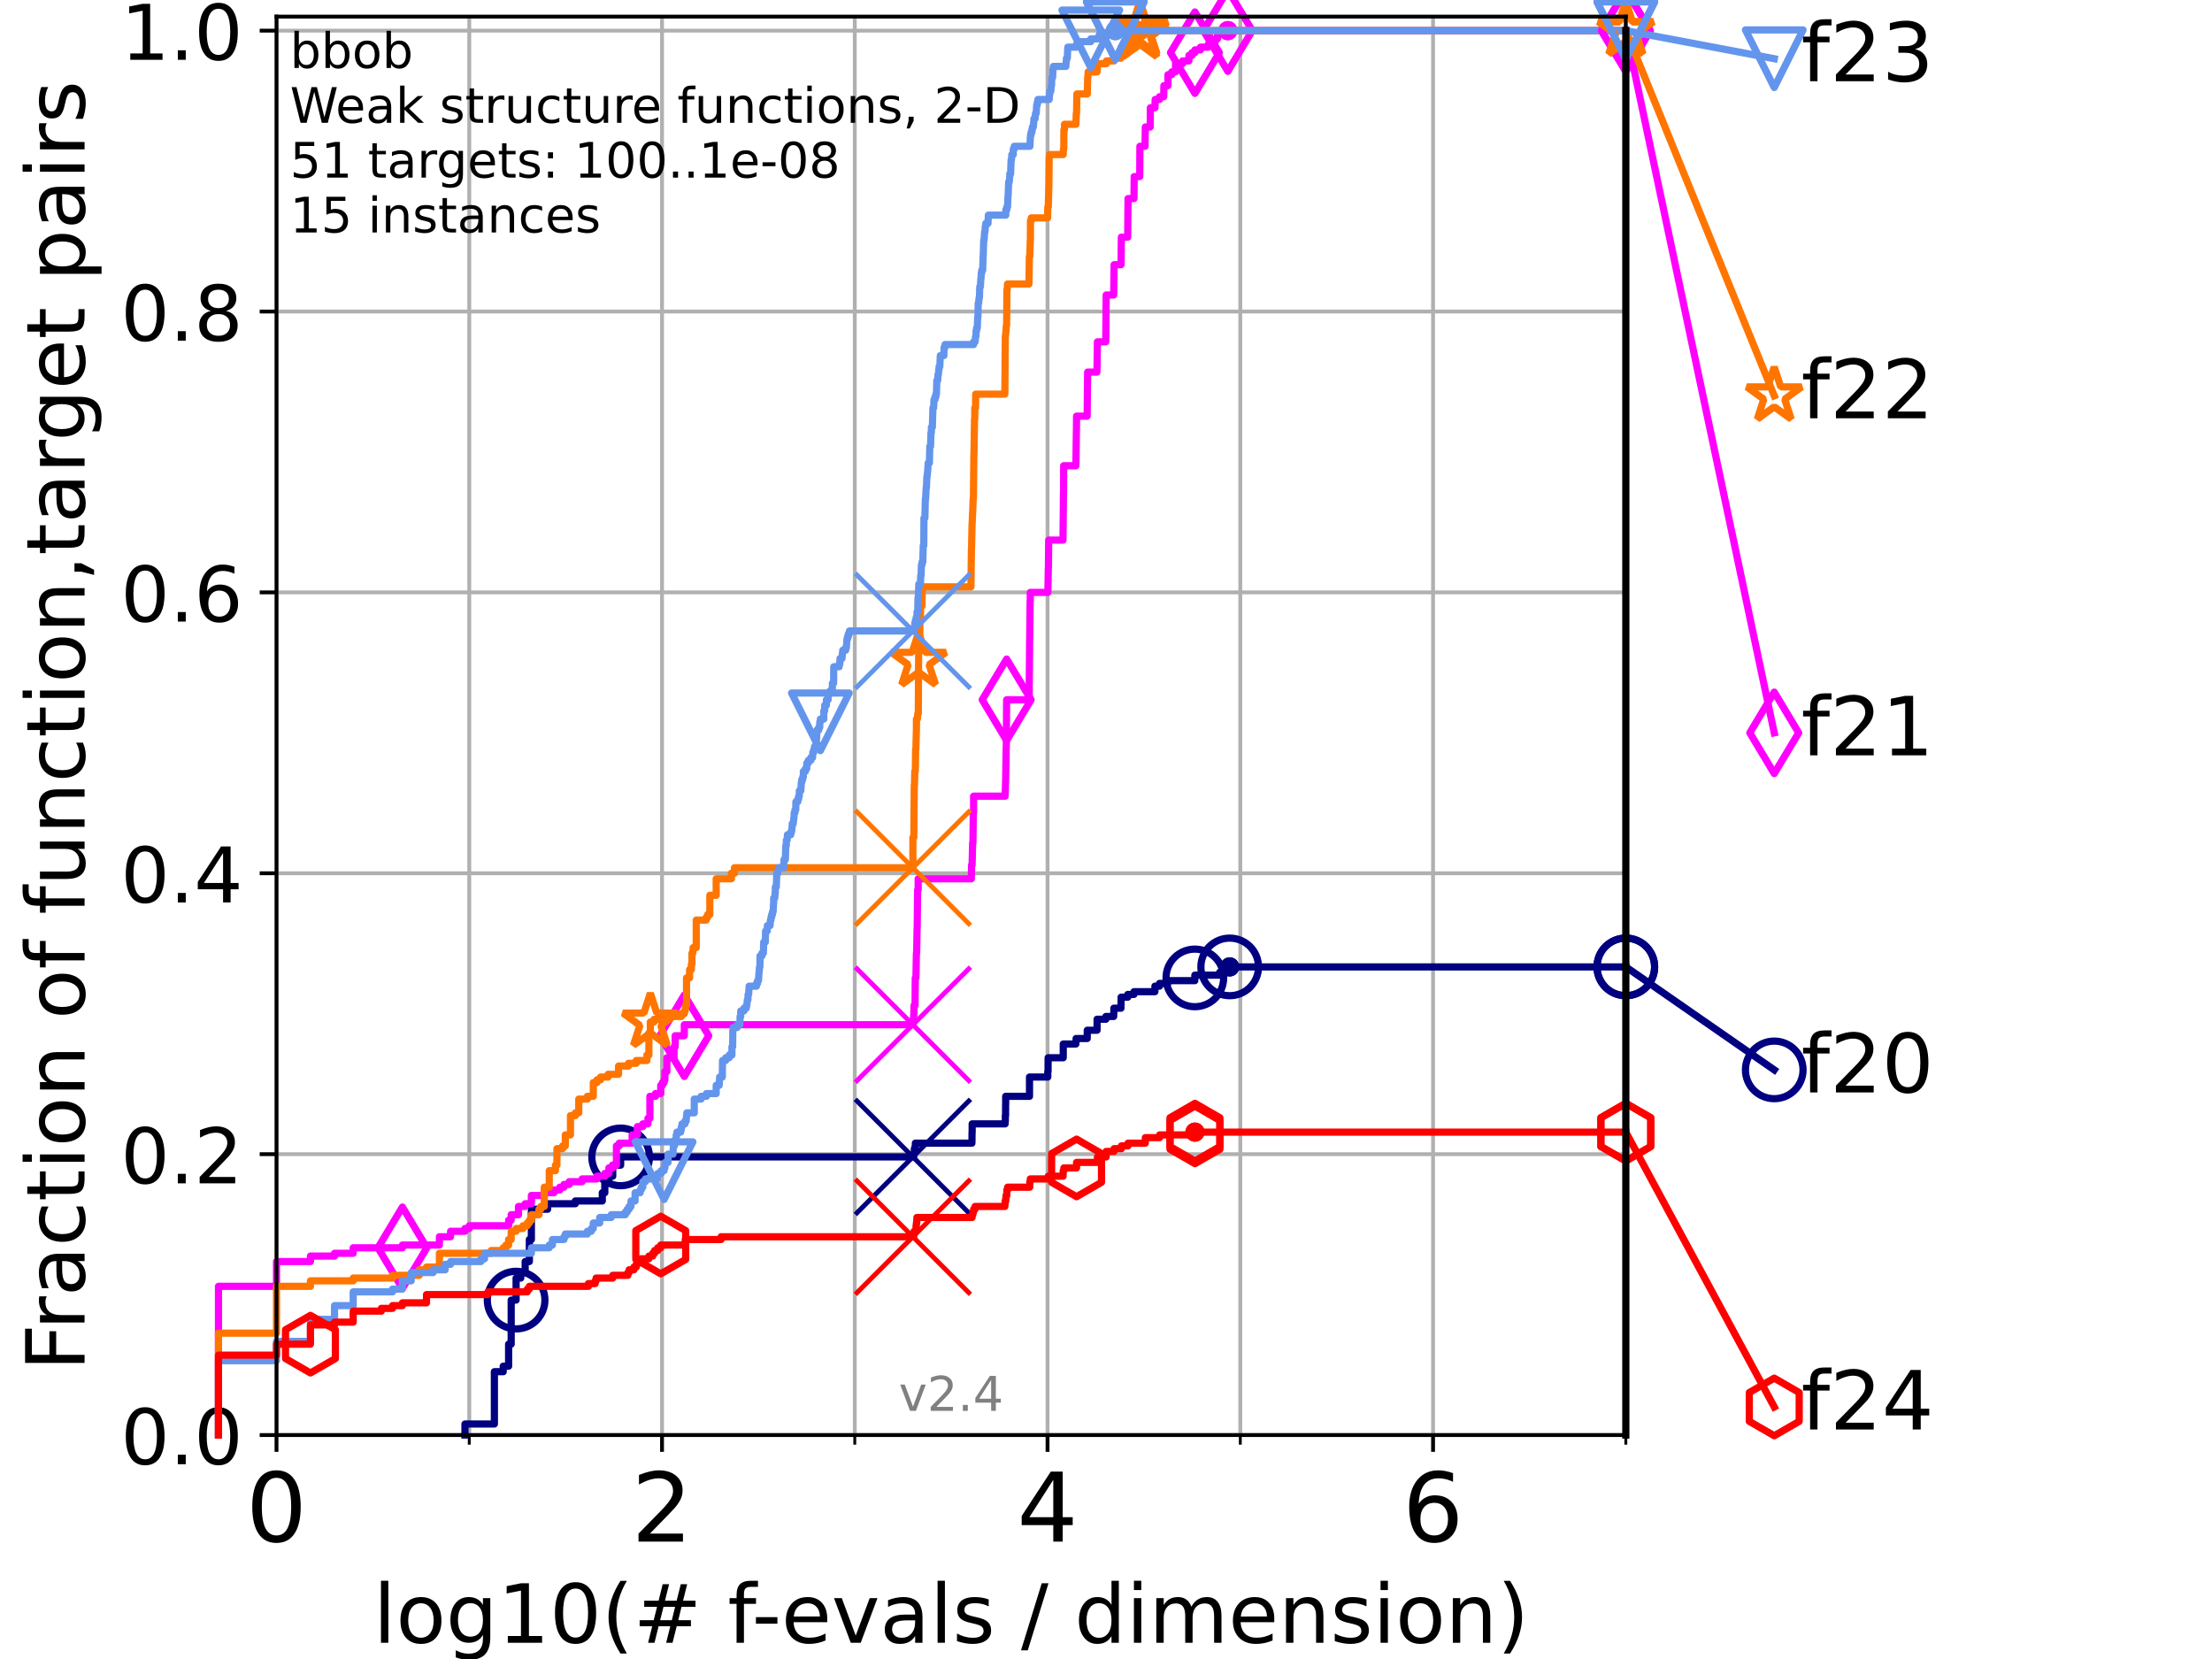 <?xml version="1.0" encoding="utf-8" standalone="no"?>
<!DOCTYPE svg PUBLIC "-//W3C//DTD SVG 1.1//EN"
  "http://www.w3.org/Graphics/SVG/1.1/DTD/svg11.dtd">
<!-- Created with matplotlib (https://matplotlib.org/) -->
<svg height="345.6pt" version="1.1" viewBox="0 0 460.8 345.6" width="460.8pt" xmlns="http://www.w3.org/2000/svg" xmlns:xlink="http://www.w3.org/1999/xlink">
 <defs>
  <style type="text/css">*{stroke-linecap:butt;stroke-linejoin:round;}</style>
 </defs>
 <g id="figure_1">
  <g id="patch_1">
   <path d="M 0 345.6 
L 460.8 345.6 
L 460.8 0 
L 0 0 
z
" style="fill:#ffffff;"/>
  </g>
  <g id="axes_1">
   <g id="patch_2">
    <path d="M 57.6 298.944 
L 338.688 298.944 
L 338.688 3.456 
L 57.6 3.456 
z
" style="fill:#ffffff;"/>
   </g>
   <g id="matplotlib.axis_1">
    <g id="xtick_1">
     <g id="line2d_1">
      <path clip-path="url(#pc1697ca1a7)" d="M 57.6 298.944 
L 57.6 3.456 
" style="fill:none;stroke:#b0b0b0;stroke-linecap:square;stroke-width:0.8;"/>
     </g>
     <g id="line2d_2">
      <defs>
       <path d="M 0 0 
L 0 3.5 
" id="md71a5703a9" style="stroke:#000000;stroke-width:0.8;"/>
      </defs>
      <g>
       <use style="stroke:#000000;stroke-width:0.8;" x="57.6" xlink:href="#md71a5703a9" y="298.944"/>
      </g>
     </g>
     <g id="text_1">
      <!-- 0 -->
      <g transform="translate(51.237 321.141)scale(0.2 -0.2)">
       <defs>
        <path d="M 31.781 66.406 
Q 24.172 66.406 20.328 58.906 
Q 16.5 51.422 16.5 36.375 
Q 16.5 21.391 20.328 13.891 
Q 24.172 6.391 31.781 6.391 
Q 39.453 6.391 43.281 13.891 
Q 47.125 21.391 47.125 36.375 
Q 47.125 51.422 43.281 58.906 
Q 39.453 66.406 31.781 66.406 
z
M 31.781 74.219 
Q 44.047 74.219 50.516 64.516 
Q 56.984 54.828 56.984 36.375 
Q 56.984 17.969 50.516 8.266 
Q 44.047 -1.422 31.781 -1.422 
Q 19.531 -1.422 13.062 8.266 
Q 6.594 17.969 6.594 36.375 
Q 6.594 54.828 13.062 64.516 
Q 19.531 74.219 31.781 74.219 
z
" id="DejaVuSans-48"/>
       </defs>
       <use xlink:href="#DejaVuSans-48"/>
      </g>
     </g>
    </g>
    <g id="xtick_2">
     <g id="line2d_3">
      <path clip-path="url(#pc1697ca1a7)" d="M 137.911 298.944 
L 137.911 3.456 
" style="fill:none;stroke:#b0b0b0;stroke-linecap:square;stroke-width:0.8;"/>
     </g>
     <g id="line2d_4">
      <g>
       <use style="stroke:#000000;stroke-width:0.8;" x="137.911" xlink:href="#md71a5703a9" y="298.944"/>
      </g>
     </g>
     <g id="text_2">
      <!-- 2 -->
      <g transform="translate(131.548 321.141)scale(0.2 -0.2)">
       <defs>
        <path d="M 19.188 8.297 
L 53.609 8.297 
L 53.609 0 
L 7.328 0 
L 7.328 8.297 
Q 12.938 14.109 22.625 23.891 
Q 32.328 33.688 34.812 36.531 
Q 39.547 41.844 41.422 45.531 
Q 43.312 49.219 43.312 52.781 
Q 43.312 58.594 39.234 62.25 
Q 35.156 65.922 28.609 65.922 
Q 23.969 65.922 18.812 64.312 
Q 13.672 62.703 7.812 59.422 
L 7.812 69.391 
Q 13.766 71.781 18.938 73 
Q 24.125 74.219 28.422 74.219 
Q 39.75 74.219 46.484 68.547 
Q 53.219 62.891 53.219 53.422 
Q 53.219 48.922 51.531 44.891 
Q 49.859 40.875 45.406 35.406 
Q 44.188 33.984 37.641 27.219 
Q 31.109 20.453 19.188 8.297 
z
" id="DejaVuSans-50"/>
       </defs>
       <use xlink:href="#DejaVuSans-50"/>
      </g>
     </g>
    </g>
    <g id="xtick_3">
     <g id="line2d_5">
      <path clip-path="url(#pc1697ca1a7)" d="M 218.222 298.944 
L 218.222 3.456 
" style="fill:none;stroke:#b0b0b0;stroke-linecap:square;stroke-width:0.8;"/>
     </g>
     <g id="line2d_6">
      <g>
       <use style="stroke:#000000;stroke-width:0.8;" x="218.222" xlink:href="#md71a5703a9" y="298.944"/>
      </g>
     </g>
     <g id="text_3">
      <!-- 4 -->
      <g transform="translate(211.859 321.141)scale(0.2 -0.2)">
       <defs>
        <path d="M 37.797 64.312 
L 12.891 25.391 
L 37.797 25.391 
z
M 35.203 72.906 
L 47.609 72.906 
L 47.609 25.391 
L 58.016 25.391 
L 58.016 17.188 
L 47.609 17.188 
L 47.609 0 
L 37.797 0 
L 37.797 17.188 
L 4.891 17.188 
L 4.891 26.703 
z
" id="DejaVuSans-52"/>
       </defs>
       <use xlink:href="#DejaVuSans-52"/>
      </g>
     </g>
    </g>
    <g id="xtick_4">
     <g id="line2d_7">
      <path clip-path="url(#pc1697ca1a7)" d="M 298.533 298.944 
L 298.533 3.456 
" style="fill:none;stroke:#b0b0b0;stroke-linecap:square;stroke-width:0.8;"/>
     </g>
     <g id="line2d_8">
      <g>
       <use style="stroke:#000000;stroke-width:0.8;" x="298.533" xlink:href="#md71a5703a9" y="298.944"/>
      </g>
     </g>
     <g id="text_4">
      <!-- 6 -->
      <g transform="translate(292.17 321.141)scale(0.2 -0.2)">
       <defs>
        <path d="M 33.016 40.375 
Q 26.375 40.375 22.484 35.828 
Q 18.609 31.297 18.609 23.391 
Q 18.609 15.531 22.484 10.953 
Q 26.375 6.391 33.016 6.391 
Q 39.656 6.391 43.531 10.953 
Q 47.406 15.531 47.406 23.391 
Q 47.406 31.297 43.531 35.828 
Q 39.656 40.375 33.016 40.375 
z
M 52.594 71.297 
L 52.594 62.312 
Q 48.875 64.062 45.094 64.984 
Q 41.312 65.922 37.594 65.922 
Q 27.828 65.922 22.672 59.328 
Q 17.531 52.734 16.797 39.406 
Q 19.672 43.656 24.016 45.922 
Q 28.375 48.188 33.594 48.188 
Q 44.578 48.188 50.953 41.516 
Q 57.328 34.859 57.328 23.391 
Q 57.328 12.156 50.688 5.359 
Q 44.047 -1.422 33.016 -1.422 
Q 20.359 -1.422 13.672 8.266 
Q 6.984 17.969 6.984 36.375 
Q 6.984 53.656 15.188 63.938 
Q 23.391 74.219 37.203 74.219 
Q 40.922 74.219 44.703 73.484 
Q 48.484 72.75 52.594 71.297 
z
" id="DejaVuSans-54"/>
       </defs>
       <use xlink:href="#DejaVuSans-54"/>
      </g>
     </g>
    </g>
    <g id="xtick_5">
     <g id="line2d_9">
      <path clip-path="url(#pc1697ca1a7)" d="M 97.755 298.944 
L 97.755 3.456 
" style="fill:none;stroke:#b0b0b0;stroke-linecap:square;stroke-width:0.8;"/>
     </g>
     <g id="line2d_10">
      <defs>
       <path d="M 0 0 
L 0 2 
" id="m45399b370a" style="stroke:#000000;stroke-width:0.6;"/>
      </defs>
      <g>
       <use style="stroke:#000000;stroke-width:0.6;" x="97.755" xlink:href="#m45399b370a" y="298.944"/>
      </g>
     </g>
    </g>
    <g id="xtick_6">
     <g id="line2d_11">
      <path clip-path="url(#pc1697ca1a7)" d="M 178.066 298.944 
L 178.066 3.456 
" style="fill:none;stroke:#b0b0b0;stroke-linecap:square;stroke-width:0.8;"/>
     </g>
     <g id="line2d_12">
      <g>
       <use style="stroke:#000000;stroke-width:0.6;" x="178.066" xlink:href="#m45399b370a" y="298.944"/>
      </g>
     </g>
    </g>
    <g id="xtick_7">
     <g id="line2d_13">
      <path clip-path="url(#pc1697ca1a7)" d="M 258.377 298.944 
L 258.377 3.456 
" style="fill:none;stroke:#b0b0b0;stroke-linecap:square;stroke-width:0.8;"/>
     </g>
     <g id="line2d_14">
      <g>
       <use style="stroke:#000000;stroke-width:0.6;" x="258.377" xlink:href="#m45399b370a" y="298.944"/>
      </g>
     </g>
    </g>
    <g id="xtick_8">
     <g id="line2d_15">
      <path clip-path="url(#pc1697ca1a7)" d="M 338.688 298.944 
L 338.688 3.456 
" style="fill:none;stroke:#b0b0b0;stroke-linecap:square;stroke-width:0.8;"/>
     </g>
     <g id="line2d_16">
      <g>
       <use style="stroke:#000000;stroke-width:0.6;" x="338.688" xlink:href="#m45399b370a" y="298.944"/>
      </g>
     </g>
    </g>
    <g id="text_5">
     <!-- log10(# f-evals / dimension) -->
     <g transform="translate(77.764 342.218)scale(0.17 -0.17)">
      <defs>
       <path d="M 9.422 75.984 
L 18.406 75.984 
L 18.406 0 
L 9.422 0 
z
" id="DejaVuSans-108"/>
       <path d="M 30.609 48.391 
Q 23.391 48.391 19.188 42.75 
Q 14.984 37.109 14.984 27.297 
Q 14.984 17.484 19.156 11.844 
Q 23.344 6.203 30.609 6.203 
Q 37.797 6.203 41.984 11.859 
Q 46.188 17.531 46.188 27.297 
Q 46.188 37.016 41.984 42.703 
Q 37.797 48.391 30.609 48.391 
z
M 30.609 56 
Q 42.328 56 49.016 48.375 
Q 55.719 40.766 55.719 27.297 
Q 55.719 13.875 49.016 6.219 
Q 42.328 -1.422 30.609 -1.422 
Q 18.844 -1.422 12.172 6.219 
Q 5.516 13.875 5.516 27.297 
Q 5.516 40.766 12.172 48.375 
Q 18.844 56 30.609 56 
z
" id="DejaVuSans-111"/>
       <path d="M 45.406 27.984 
Q 45.406 37.75 41.375 43.109 
Q 37.359 48.484 30.078 48.484 
Q 22.859 48.484 18.828 43.109 
Q 14.797 37.75 14.797 27.984 
Q 14.797 18.266 18.828 12.891 
Q 22.859 7.516 30.078 7.516 
Q 37.359 7.516 41.375 12.891 
Q 45.406 18.266 45.406 27.984 
z
M 54.391 6.781 
Q 54.391 -7.172 48.188 -13.984 
Q 42 -20.797 29.203 -20.797 
Q 24.469 -20.797 20.266 -20.094 
Q 16.062 -19.391 12.109 -17.922 
L 12.109 -9.188 
Q 16.062 -11.328 19.922 -12.344 
Q 23.781 -13.375 27.781 -13.375 
Q 36.625 -13.375 41.016 -8.766 
Q 45.406 -4.156 45.406 5.172 
L 45.406 9.625 
Q 42.625 4.781 38.281 2.391 
Q 33.938 0 27.875 0 
Q 17.828 0 11.672 7.656 
Q 5.516 15.328 5.516 27.984 
Q 5.516 40.672 11.672 48.328 
Q 17.828 56 27.875 56 
Q 33.938 56 38.281 53.609 
Q 42.625 51.219 45.406 46.391 
L 45.406 54.688 
L 54.391 54.688 
z
" id="DejaVuSans-103"/>
       <path d="M 12.406 8.297 
L 28.516 8.297 
L 28.516 63.922 
L 10.984 60.406 
L 10.984 69.391 
L 28.422 72.906 
L 38.281 72.906 
L 38.281 8.297 
L 54.391 8.297 
L 54.391 0 
L 12.406 0 
z
" id="DejaVuSans-49"/>
       <path d="M 31 75.875 
Q 24.469 64.656 21.281 53.656 
Q 18.109 42.672 18.109 31.391 
Q 18.109 20.125 21.312 9.062 
Q 24.516 -2 31 -13.188 
L 23.188 -13.188 
Q 15.875 -1.703 12.234 9.375 
Q 8.594 20.453 8.594 31.391 
Q 8.594 42.281 12.203 53.312 
Q 15.828 64.359 23.188 75.875 
z
" id="DejaVuSans-40"/>
       <path d="M 51.125 44 
L 36.922 44 
L 32.812 27.688 
L 47.125 27.688 
z
M 43.797 71.781 
L 38.719 51.516 
L 52.984 51.516 
L 58.109 71.781 
L 65.922 71.781 
L 60.891 51.516 
L 76.125 51.516 
L 76.125 44 
L 58.984 44 
L 54.984 27.688 
L 70.516 27.688 
L 70.516 20.219 
L 53.078 20.219 
L 48 0 
L 40.188 0 
L 45.219 20.219 
L 30.906 20.219 
L 25.875 0 
L 18.016 0 
L 23.094 20.219 
L 7.719 20.219 
L 7.719 27.688 
L 24.906 27.688 
L 29 44 
L 13.281 44 
L 13.281 51.516 
L 30.906 51.516 
L 35.891 71.781 
z
" id="DejaVuSans-35"/>
       <path id="DejaVuSans-32"/>
       <path d="M 37.109 75.984 
L 37.109 68.5 
L 28.516 68.5 
Q 23.688 68.5 21.797 66.547 
Q 19.922 64.594 19.922 59.516 
L 19.922 54.688 
L 34.719 54.688 
L 34.719 47.703 
L 19.922 47.703 
L 19.922 0 
L 10.891 0 
L 10.891 47.703 
L 2.297 47.703 
L 2.297 54.688 
L 10.891 54.688 
L 10.891 58.5 
Q 10.891 67.625 15.141 71.797 
Q 19.391 75.984 28.609 75.984 
z
" id="DejaVuSans-102"/>
       <path d="M 4.891 31.391 
L 31.203 31.391 
L 31.203 23.391 
L 4.891 23.391 
z
" id="DejaVuSans-45"/>
       <path d="M 56.203 29.594 
L 56.203 25.203 
L 14.891 25.203 
Q 15.484 15.922 20.484 11.062 
Q 25.484 6.203 34.422 6.203 
Q 39.594 6.203 44.453 7.469 
Q 49.312 8.734 54.109 11.281 
L 54.109 2.781 
Q 49.266 0.734 44.188 -0.344 
Q 39.109 -1.422 33.891 -1.422 
Q 20.797 -1.422 13.156 6.188 
Q 5.516 13.812 5.516 26.812 
Q 5.516 40.234 12.766 48.109 
Q 20.016 56 32.328 56 
Q 43.359 56 49.781 48.891 
Q 56.203 41.797 56.203 29.594 
z
M 47.219 32.234 
Q 47.125 39.594 43.094 43.984 
Q 39.062 48.391 32.422 48.391 
Q 24.906 48.391 20.391 44.141 
Q 15.875 39.891 15.188 32.172 
z
" id="DejaVuSans-101"/>
       <path d="M 2.984 54.688 
L 12.5 54.688 
L 29.594 8.797 
L 46.688 54.688 
L 56.203 54.688 
L 35.688 0 
L 23.484 0 
z
" id="DejaVuSans-118"/>
       <path d="M 34.281 27.484 
Q 23.391 27.484 19.188 25 
Q 14.984 22.516 14.984 16.5 
Q 14.984 11.719 18.141 8.906 
Q 21.297 6.109 26.703 6.109 
Q 34.188 6.109 38.703 11.406 
Q 43.219 16.703 43.219 25.484 
L 43.219 27.484 
z
M 52.203 31.203 
L 52.203 0 
L 43.219 0 
L 43.219 8.297 
Q 40.141 3.328 35.547 0.953 
Q 30.953 -1.422 24.312 -1.422 
Q 15.922 -1.422 10.953 3.297 
Q 6 8.016 6 15.922 
Q 6 25.141 12.172 29.828 
Q 18.359 34.516 30.609 34.516 
L 43.219 34.516 
L 43.219 35.406 
Q 43.219 41.609 39.141 45 
Q 35.062 48.391 27.688 48.391 
Q 23 48.391 18.547 47.266 
Q 14.109 46.141 10.016 43.891 
L 10.016 52.203 
Q 14.938 54.109 19.578 55.047 
Q 24.219 56 28.609 56 
Q 40.484 56 46.344 49.844 
Q 52.203 43.703 52.203 31.203 
z
" id="DejaVuSans-97"/>
       <path d="M 44.281 53.078 
L 44.281 44.578 
Q 40.484 46.531 36.375 47.5 
Q 32.281 48.484 27.875 48.484 
Q 21.188 48.484 17.844 46.438 
Q 14.5 44.391 14.5 40.281 
Q 14.5 37.156 16.891 35.375 
Q 19.281 33.594 26.516 31.984 
L 29.594 31.297 
Q 39.156 29.25 43.188 25.516 
Q 47.219 21.781 47.219 15.094 
Q 47.219 7.469 41.188 3.016 
Q 35.156 -1.422 24.609 -1.422 
Q 20.219 -1.422 15.453 -0.562 
Q 10.688 0.297 5.422 2 
L 5.422 11.281 
Q 10.406 8.688 15.234 7.391 
Q 20.062 6.109 24.812 6.109 
Q 31.156 6.109 34.562 8.281 
Q 37.984 10.453 37.984 14.406 
Q 37.984 18.062 35.516 20.016 
Q 33.062 21.969 24.703 23.781 
L 21.578 24.516 
Q 13.234 26.266 9.516 29.906 
Q 5.812 33.547 5.812 39.891 
Q 5.812 47.609 11.281 51.797 
Q 16.75 56 26.812 56 
Q 31.781 56 36.172 55.266 
Q 40.578 54.547 44.281 53.078 
z
" id="DejaVuSans-115"/>
       <path d="M 25.391 72.906 
L 33.688 72.906 
L 8.297 -9.281 
L 0 -9.281 
z
" id="DejaVuSans-47"/>
       <path d="M 45.406 46.391 
L 45.406 75.984 
L 54.391 75.984 
L 54.391 0 
L 45.406 0 
L 45.406 8.203 
Q 42.578 3.328 38.25 0.953 
Q 33.938 -1.422 27.875 -1.422 
Q 17.969 -1.422 11.734 6.484 
Q 5.516 14.406 5.516 27.297 
Q 5.516 40.188 11.734 48.094 
Q 17.969 56 27.875 56 
Q 33.938 56 38.25 53.625 
Q 42.578 51.266 45.406 46.391 
z
M 14.797 27.297 
Q 14.797 17.391 18.875 11.75 
Q 22.953 6.109 30.078 6.109 
Q 37.203 6.109 41.297 11.75 
Q 45.406 17.391 45.406 27.297 
Q 45.406 37.203 41.297 42.844 
Q 37.203 48.484 30.078 48.484 
Q 22.953 48.484 18.875 42.844 
Q 14.797 37.203 14.797 27.297 
z
" id="DejaVuSans-100"/>
       <path d="M 9.422 54.688 
L 18.406 54.688 
L 18.406 0 
L 9.422 0 
z
M 9.422 75.984 
L 18.406 75.984 
L 18.406 64.594 
L 9.422 64.594 
z
" id="DejaVuSans-105"/>
       <path d="M 52 44.188 
Q 55.375 50.25 60.062 53.125 
Q 64.75 56 71.094 56 
Q 79.641 56 84.281 50.016 
Q 88.922 44.047 88.922 33.016 
L 88.922 0 
L 79.891 0 
L 79.891 32.719 
Q 79.891 40.578 77.094 44.375 
Q 74.312 48.188 68.609 48.188 
Q 61.625 48.188 57.562 43.547 
Q 53.516 38.922 53.516 30.906 
L 53.516 0 
L 44.484 0 
L 44.484 32.719 
Q 44.484 40.625 41.703 44.406 
Q 38.922 48.188 33.109 48.188 
Q 26.219 48.188 22.156 43.531 
Q 18.109 38.875 18.109 30.906 
L 18.109 0 
L 9.078 0 
L 9.078 54.688 
L 18.109 54.688 
L 18.109 46.188 
Q 21.188 51.219 25.484 53.609 
Q 29.781 56 35.688 56 
Q 41.656 56 45.828 52.969 
Q 50 49.953 52 44.188 
z
" id="DejaVuSans-109"/>
       <path d="M 54.891 33.016 
L 54.891 0 
L 45.906 0 
L 45.906 32.719 
Q 45.906 40.484 42.875 44.328 
Q 39.844 48.188 33.797 48.188 
Q 26.516 48.188 22.312 43.547 
Q 18.109 38.922 18.109 30.906 
L 18.109 0 
L 9.078 0 
L 9.078 54.688 
L 18.109 54.688 
L 18.109 46.188 
Q 21.344 51.125 25.703 53.562 
Q 30.078 56 35.797 56 
Q 45.219 56 50.047 50.172 
Q 54.891 44.344 54.891 33.016 
z
" id="DejaVuSans-110"/>
       <path d="M 8.016 75.875 
L 15.828 75.875 
Q 23.141 64.359 26.781 53.312 
Q 30.422 42.281 30.422 31.391 
Q 30.422 20.453 26.781 9.375 
Q 23.141 -1.703 15.828 -13.188 
L 8.016 -13.188 
Q 14.5 -2 17.703 9.062 
Q 20.906 20.125 20.906 31.391 
Q 20.906 42.672 17.703 53.656 
Q 14.5 64.656 8.016 75.875 
z
" id="DejaVuSans-41"/>
      </defs>
      <use xlink:href="#DejaVuSans-108"/>
      <use x="27.783" xlink:href="#DejaVuSans-111"/>
      <use x="88.965" xlink:href="#DejaVuSans-103"/>
      <use x="152.441" xlink:href="#DejaVuSans-49"/>
      <use x="216.064" xlink:href="#DejaVuSans-48"/>
      <use x="279.688" xlink:href="#DejaVuSans-40"/>
      <use x="318.701" xlink:href="#DejaVuSans-35"/>
      <use x="402.49" xlink:href="#DejaVuSans-32"/>
      <use x="434.277" xlink:href="#DejaVuSans-102"/>
      <use x="463.982" xlink:href="#DejaVuSans-45"/>
      <use x="500.066" xlink:href="#DejaVuSans-101"/>
      <use x="561.59" xlink:href="#DejaVuSans-118"/>
      <use x="620.77" xlink:href="#DejaVuSans-97"/>
      <use x="682.049" xlink:href="#DejaVuSans-108"/>
      <use x="709.832" xlink:href="#DejaVuSans-115"/>
      <use x="761.932" xlink:href="#DejaVuSans-32"/>
      <use x="793.719" xlink:href="#DejaVuSans-47"/>
      <use x="827.41" xlink:href="#DejaVuSans-32"/>
      <use x="859.197" xlink:href="#DejaVuSans-100"/>
      <use x="922.674" xlink:href="#DejaVuSans-105"/>
      <use x="950.457" xlink:href="#DejaVuSans-109"/>
      <use x="1047.869" xlink:href="#DejaVuSans-101"/>
      <use x="1109.393" xlink:href="#DejaVuSans-110"/>
      <use x="1172.771" xlink:href="#DejaVuSans-115"/>
      <use x="1224.871" xlink:href="#DejaVuSans-105"/>
      <use x="1252.654" xlink:href="#DejaVuSans-111"/>
      <use x="1313.836" xlink:href="#DejaVuSans-110"/>
      <use x="1377.215" xlink:href="#DejaVuSans-41"/>
     </g>
    </g>
   </g>
   <g id="matplotlib.axis_2">
    <g id="ytick_1">
     <g id="line2d_17">
      <path clip-path="url(#pc1697ca1a7)" d="M 57.6 298.944 
L 338.688 298.944 
" style="fill:none;stroke:#b0b0b0;stroke-linecap:square;stroke-width:0.8;"/>
     </g>
     <g id="line2d_18">
      <defs>
       <path d="M 0 0 
L -3.5 0 
" id="m86b1cb2990" style="stroke:#000000;stroke-width:0.8;"/>
      </defs>
      <g>
       <use style="stroke:#000000;stroke-width:0.8;" x="57.6" xlink:href="#m86b1cb2990" y="298.944"/>
      </g>
     </g>
     <g id="text_6">
      <!-- 0.0 -->
      <g transform="translate(25.155 305.023)scale(0.16 -0.16)">
       <defs>
        <path d="M 10.688 12.406 
L 21 12.406 
L 21 0 
L 10.688 0 
z
" id="DejaVuSans-46"/>
       </defs>
       <use xlink:href="#DejaVuSans-48"/>
       <use x="63.623" xlink:href="#DejaVuSans-46"/>
       <use x="95.41" xlink:href="#DejaVuSans-48"/>
      </g>
     </g>
    </g>
    <g id="ytick_2">
     <g id="line2d_19">
      <path clip-path="url(#pc1697ca1a7)" d="M 57.6 240.432 
L 338.688 240.432 
" style="fill:none;stroke:#b0b0b0;stroke-linecap:square;stroke-width:0.8;"/>
     </g>
     <g id="line2d_20">
      <g>
       <use style="stroke:#000000;stroke-width:0.8;" x="57.6" xlink:href="#m86b1cb2990" y="240.432"/>
      </g>
     </g>
     <g id="text_7">
      <!-- 0.2 -->
      <g transform="translate(25.155 246.51)scale(0.16 -0.16)">
       <use xlink:href="#DejaVuSans-48"/>
       <use x="63.623" xlink:href="#DejaVuSans-46"/>
       <use x="95.41" xlink:href="#DejaVuSans-50"/>
      </g>
     </g>
    </g>
    <g id="ytick_3">
     <g id="line2d_21">
      <path clip-path="url(#pc1697ca1a7)" d="M 57.6 181.919 
L 338.688 181.919 
" style="fill:none;stroke:#b0b0b0;stroke-linecap:square;stroke-width:0.8;"/>
     </g>
     <g id="line2d_22">
      <g>
       <use style="stroke:#000000;stroke-width:0.8;" x="57.6" xlink:href="#m86b1cb2990" y="181.919"/>
      </g>
     </g>
     <g id="text_8">
      <!-- 0.4 -->
      <g transform="translate(25.155 187.998)scale(0.16 -0.16)">
       <use xlink:href="#DejaVuSans-48"/>
       <use x="63.623" xlink:href="#DejaVuSans-46"/>
       <use x="95.41" xlink:href="#DejaVuSans-52"/>
      </g>
     </g>
    </g>
    <g id="ytick_4">
     <g id="line2d_23">
      <path clip-path="url(#pc1697ca1a7)" d="M 57.6 123.407 
L 338.688 123.407 
" style="fill:none;stroke:#b0b0b0;stroke-linecap:square;stroke-width:0.8;"/>
     </g>
     <g id="line2d_24">
      <g>
       <use style="stroke:#000000;stroke-width:0.8;" x="57.6" xlink:href="#m86b1cb2990" y="123.407"/>
      </g>
     </g>
     <g id="text_9">
      <!-- 0.6 -->
      <g transform="translate(25.155 129.485)scale(0.16 -0.16)">
       <use xlink:href="#DejaVuSans-48"/>
       <use x="63.623" xlink:href="#DejaVuSans-46"/>
       <use x="95.41" xlink:href="#DejaVuSans-54"/>
      </g>
     </g>
    </g>
    <g id="ytick_5">
     <g id="line2d_25">
      <path clip-path="url(#pc1697ca1a7)" d="M 57.6 64.894 
L 338.688 64.894 
" style="fill:none;stroke:#b0b0b0;stroke-linecap:square;stroke-width:0.8;"/>
     </g>
     <g id="line2d_26">
      <g>
       <use style="stroke:#000000;stroke-width:0.8;" x="57.6" xlink:href="#m86b1cb2990" y="64.894"/>
      </g>
     </g>
     <g id="text_10">
      <!-- 0.8 -->
      <g transform="translate(25.155 70.973)scale(0.16 -0.16)">
       <defs>
        <path d="M 31.781 34.625 
Q 24.75 34.625 20.719 30.859 
Q 16.703 27.094 16.703 20.516 
Q 16.703 13.922 20.719 10.156 
Q 24.75 6.391 31.781 6.391 
Q 38.812 6.391 42.859 10.172 
Q 46.922 13.969 46.922 20.516 
Q 46.922 27.094 42.891 30.859 
Q 38.875 34.625 31.781 34.625 
z
M 21.922 38.812 
Q 15.578 40.375 12.031 44.719 
Q 8.5 49.078 8.5 55.328 
Q 8.5 64.062 14.719 69.141 
Q 20.953 74.219 31.781 74.219 
Q 42.672 74.219 48.875 69.141 
Q 55.078 64.062 55.078 55.328 
Q 55.078 49.078 51.531 44.719 
Q 48 40.375 41.703 38.812 
Q 48.828 37.156 52.797 32.312 
Q 56.781 27.484 56.781 20.516 
Q 56.781 9.906 50.312 4.234 
Q 43.844 -1.422 31.781 -1.422 
Q 19.734 -1.422 13.25 4.234 
Q 6.781 9.906 6.781 20.516 
Q 6.781 27.484 10.781 32.312 
Q 14.797 37.156 21.922 38.812 
z
M 18.312 54.391 
Q 18.312 48.734 21.844 45.562 
Q 25.391 42.391 31.781 42.391 
Q 38.141 42.391 41.719 45.562 
Q 45.312 48.734 45.312 54.391 
Q 45.312 60.062 41.719 63.234 
Q 38.141 66.406 31.781 66.406 
Q 25.391 66.406 21.844 63.234 
Q 18.312 60.062 18.312 54.391 
z
" id="DejaVuSans-56"/>
       </defs>
       <use xlink:href="#DejaVuSans-48"/>
       <use x="63.623" xlink:href="#DejaVuSans-46"/>
       <use x="95.41" xlink:href="#DejaVuSans-56"/>
      </g>
     </g>
    </g>
    <g id="ytick_6">
     <g id="line2d_27">
      <path clip-path="url(#pc1697ca1a7)" d="M 57.6 6.382 
L 338.688 6.382 
" style="fill:none;stroke:#b0b0b0;stroke-linecap:square;stroke-width:0.8;"/>
     </g>
     <g id="line2d_28">
      <g>
       <use style="stroke:#000000;stroke-width:0.8;" x="57.6" xlink:href="#m86b1cb2990" y="6.382"/>
      </g>
     </g>
     <g id="text_11">
      <!-- 1.0 -->
      <g transform="translate(25.155 12.46)scale(0.16 -0.16)">
       <use xlink:href="#DejaVuSans-49"/>
       <use x="63.623" xlink:href="#DejaVuSans-46"/>
       <use x="95.41" xlink:href="#DejaVuSans-48"/>
      </g>
     </g>
    </g>
    <g id="text_12">
     <!-- Fraction of function,target pairs -->
     <g transform="translate(17.62 285.585)rotate(-90)scale(0.17 -0.17)">
      <defs>
       <path d="M 9.812 72.906 
L 51.703 72.906 
L 51.703 64.594 
L 19.672 64.594 
L 19.672 43.109 
L 48.578 43.109 
L 48.578 34.812 
L 19.672 34.812 
L 19.672 0 
L 9.812 0 
z
" id="DejaVuSans-70"/>
       <path d="M 41.109 46.297 
Q 39.594 47.172 37.812 47.578 
Q 36.031 48 33.891 48 
Q 26.266 48 22.188 43.047 
Q 18.109 38.094 18.109 28.812 
L 18.109 0 
L 9.078 0 
L 9.078 54.688 
L 18.109 54.688 
L 18.109 46.188 
Q 20.953 51.172 25.484 53.578 
Q 30.031 56 36.531 56 
Q 37.453 56 38.578 55.875 
Q 39.703 55.766 41.062 55.516 
z
" id="DejaVuSans-114"/>
       <path d="M 48.781 52.594 
L 48.781 44.188 
Q 44.969 46.297 41.141 47.344 
Q 37.312 48.391 33.406 48.391 
Q 24.656 48.391 19.812 42.844 
Q 14.984 37.312 14.984 27.297 
Q 14.984 17.281 19.812 11.734 
Q 24.656 6.203 33.406 6.203 
Q 37.312 6.203 41.141 7.25 
Q 44.969 8.297 48.781 10.406 
L 48.781 2.094 
Q 45.016 0.344 40.984 -0.531 
Q 36.969 -1.422 32.422 -1.422 
Q 20.062 -1.422 12.781 6.344 
Q 5.516 14.109 5.516 27.297 
Q 5.516 40.672 12.859 48.328 
Q 20.219 56 33.016 56 
Q 37.156 56 41.109 55.141 
Q 45.062 54.297 48.781 52.594 
z
" id="DejaVuSans-99"/>
       <path d="M 18.312 70.219 
L 18.312 54.688 
L 36.812 54.688 
L 36.812 47.703 
L 18.312 47.703 
L 18.312 18.016 
Q 18.312 11.328 20.141 9.422 
Q 21.969 7.516 27.594 7.516 
L 36.812 7.516 
L 36.812 0 
L 27.594 0 
Q 17.188 0 13.234 3.875 
Q 9.281 7.766 9.281 18.016 
L 9.281 47.703 
L 2.688 47.703 
L 2.688 54.688 
L 9.281 54.688 
L 9.281 70.219 
z
" id="DejaVuSans-116"/>
       <path d="M 8.5 21.578 
L 8.5 54.688 
L 17.484 54.688 
L 17.484 21.922 
Q 17.484 14.156 20.5 10.266 
Q 23.531 6.391 29.594 6.391 
Q 36.859 6.391 41.078 11.031 
Q 45.312 15.672 45.312 23.688 
L 45.312 54.688 
L 54.297 54.688 
L 54.297 0 
L 45.312 0 
L 45.312 8.406 
Q 42.047 3.422 37.719 1 
Q 33.406 -1.422 27.688 -1.422 
Q 18.266 -1.422 13.375 4.438 
Q 8.5 10.297 8.5 21.578 
z
M 31.109 56 
z
" id="DejaVuSans-117"/>
       <path d="M 11.719 12.406 
L 22.016 12.406 
L 22.016 4 
L 14.016 -11.625 
L 7.719 -11.625 
L 11.719 4 
z
" id="DejaVuSans-44"/>
       <path d="M 18.109 8.203 
L 18.109 -20.797 
L 9.078 -20.797 
L 9.078 54.688 
L 18.109 54.688 
L 18.109 46.391 
Q 20.953 51.266 25.266 53.625 
Q 29.594 56 35.594 56 
Q 45.562 56 51.781 48.094 
Q 58.016 40.188 58.016 27.297 
Q 58.016 14.406 51.781 6.484 
Q 45.562 -1.422 35.594 -1.422 
Q 29.594 -1.422 25.266 0.953 
Q 20.953 3.328 18.109 8.203 
z
M 48.688 27.297 
Q 48.688 37.203 44.609 42.844 
Q 40.531 48.484 33.406 48.484 
Q 26.266 48.484 22.188 42.844 
Q 18.109 37.203 18.109 27.297 
Q 18.109 17.391 22.188 11.75 
Q 26.266 6.109 33.406 6.109 
Q 40.531 6.109 44.609 11.75 
Q 48.688 17.391 48.688 27.297 
z
" id="DejaVuSans-112"/>
      </defs>
      <use xlink:href="#DejaVuSans-70"/>
      <use x="50.27" xlink:href="#DejaVuSans-114"/>
      <use x="91.383" xlink:href="#DejaVuSans-97"/>
      <use x="152.662" xlink:href="#DejaVuSans-99"/>
      <use x="207.643" xlink:href="#DejaVuSans-116"/>
      <use x="246.852" xlink:href="#DejaVuSans-105"/>
      <use x="274.635" xlink:href="#DejaVuSans-111"/>
      <use x="335.816" xlink:href="#DejaVuSans-110"/>
      <use x="399.195" xlink:href="#DejaVuSans-32"/>
      <use x="430.982" xlink:href="#DejaVuSans-111"/>
      <use x="492.164" xlink:href="#DejaVuSans-102"/>
      <use x="527.369" xlink:href="#DejaVuSans-32"/>
      <use x="559.156" xlink:href="#DejaVuSans-102"/>
      <use x="594.361" xlink:href="#DejaVuSans-117"/>
      <use x="657.74" xlink:href="#DejaVuSans-110"/>
      <use x="721.119" xlink:href="#DejaVuSans-99"/>
      <use x="776.1" xlink:href="#DejaVuSans-116"/>
      <use x="815.309" xlink:href="#DejaVuSans-105"/>
      <use x="843.092" xlink:href="#DejaVuSans-111"/>
      <use x="904.273" xlink:href="#DejaVuSans-110"/>
      <use x="967.652" xlink:href="#DejaVuSans-44"/>
      <use x="999.439" xlink:href="#DejaVuSans-116"/>
      <use x="1038.648" xlink:href="#DejaVuSans-97"/>
      <use x="1099.928" xlink:href="#DejaVuSans-114"/>
      <use x="1139.291" xlink:href="#DejaVuSans-103"/>
      <use x="1202.768" xlink:href="#DejaVuSans-101"/>
      <use x="1264.291" xlink:href="#DejaVuSans-116"/>
      <use x="1303.5" xlink:href="#DejaVuSans-32"/>
      <use x="1335.287" xlink:href="#DejaVuSans-112"/>
      <use x="1398.764" xlink:href="#DejaVuSans-97"/>
      <use x="1460.043" xlink:href="#DejaVuSans-105"/>
      <use x="1487.826" xlink:href="#DejaVuSans-114"/>
      <use x="1528.939" xlink:href="#DejaVuSans-115"/>
     </g>
    </g>
   </g>
   <g id="line2d_29">
    <defs>
     <path d="M 0 1.5 
C 0.398 1.5 0.779 1.342 1.061 1.061 
C 1.342 0.779 1.5 0.398 1.5 0 
C 1.5 -0.398 1.342 -0.779 1.061 -1.061 
C 0.779 -1.342 0.398 -1.5 0 -1.5 
C -0.398 -1.5 -0.779 -1.342 -1.061 -1.061 
C -1.342 -0.779 -1.5 -0.398 -1.5 0 
C -1.5 0.398 -1.342 0.779 -1.061 1.061 
C -0.779 1.342 -0.398 1.5 0 1.5 
z
" id="m6f091ec044" style="stroke:#000080;"/>
    </defs>
    <g>
     <use style="fill:#000080;stroke:#000080;" x="256.168" xlink:href="#m6f091ec044" y="201.423"/>
     <use style="fill:#000080;stroke:#000080;" x="256.168" xlink:href="#m6f091ec044" y="201.423"/>
    </g>
   </g>
   <g id="line2d_30">
    <path d="M 96.861 298.944 
L 96.861 296.649 
L 102.989 296.649 
L 102.989 285.75 
L 104.826 285.75 
L 104.826 284.603 
L 105.952 284.603 
L 105.952 280.013 
L 106.489 280.013 
L 106.489 270.835 
L 107.515 270.835 
L 107.515 266.246 
L 108.484 266.246 
L 108.484 265.099 
L 109.402 265.099 
L 109.402 262.804 
L 110.274 262.804 
L 110.274 258.215 
L 110.694 258.215 
L 110.694 251.905 
L 114.08 251.905 
L 114.08 250.757 
L 119.85 250.757 
L 119.85 250.184 
L 125.471 250.184 
L 125.471 248.463 
L 125.996 248.463 
L 125.996 246.168 
L 126.839 246.168 
L 126.839 245.021 
L 127.643 245.021 
L 127.643 242.726 
L 129.291 242.726 
L 129.291 241.005 
L 190.349 241.005 
L 190.349 240.432 
L 190.474 240.432 
L 190.474 239.284 
L 190.644 239.284 
L 190.644 238.711 
L 190.691 238.711 
L 190.691 238.137 
L 202.468 238.137 
L 202.468 237.563 
L 202.485 237.563 
L 202.485 236.416 
L 202.495 236.416 
L 202.495 235.842 
L 202.519 235.842 
L 202.519 234.121 
L 209.387 234.121 
L 209.387 233.548 
L 209.429 233.548 
L 209.429 232.4 
L 209.48 232.4 
L 209.48 231.253 
L 209.487 231.253 
L 209.487 230.106 
L 209.503 230.106 
L 209.503 228.385 
L 214.464 228.385 
L 214.464 224.369 
L 218.271 224.369 
L 218.271 223.222 
L 218.331 223.222 
L 218.331 221.501 
L 218.341 221.501 
L 218.341 220.354 
L 221.491 220.354 
L 221.491 219.78 
L 221.495 219.78 
L 221.495 217.485 
L 224.129 217.485 
L 224.129 216.912 
L 224.172 216.912 
L 224.172 216.338 
L 226.489 216.338 
L 226.489 215.765 
L 226.492 215.765 
L 226.492 215.191 
L 226.498 215.191 
L 226.498 214.617 
L 228.537 214.617 
L 228.537 214.044 
L 228.539 214.044 
L 228.539 212.896 
L 228.544 212.896 
L 228.544 212.323 
L 230.376 212.323 
L 230.376 211.749 
L 232.002 211.749 
L 232.002 211.175 
L 232.029 211.175 
L 232.029 210.602 
L 232.033 210.602 
L 232.033 210.028 
L 233.518 210.028 
L 233.518 209.454 
L 233.528 209.454 
L 233.528 208.881 
L 233.543 208.881 
L 233.543 208.307 
L 233.547 208.307 
L 233.547 207.733 
L 234.935 207.733 
L 234.935 207.16 
L 236.229 207.16 
L 236.229 206.586 
L 240.591 206.586 
L 240.591 205.439 
L 241.544 205.439 
L 241.544 204.865 
L 243.284 204.865 
L 243.284 204.291 
L 248.901 204.291 
L 248.901 203.718 
L 248.907 203.718 
L 248.907 203.144 
L 254.062 203.144 
L 254.062 202.571 
L 254.512 202.571 
L 254.512 201.997 
L 256.168 201.997 
L 256.168 201.423 
L 338.688 201.423 
" style="fill:none;stroke:#000080;stroke-linecap:square;stroke-width:1.5;"/>
   </g>
   <g id="line2d_31">
    <defs>
     <path d="M 0 6 
C 1.591 6 3.117 5.368 4.243 4.243 
C 5.368 3.117 6 1.591 6 0 
C 6 -1.591 5.368 -3.117 4.243 -4.243 
C 3.117 -5.368 1.591 -6 0 -6 
C -1.591 -6 -3.117 -5.368 -4.243 -4.243 
C -5.368 -3.117 -6 -1.591 -6 0 
C -6 1.591 -5.368 3.117 -4.243 4.243 
C -3.117 5.368 -1.591 6 0 6 
z
" id="m995f029079" style="stroke:#000080;stroke-width:1.5;"/>
    </defs>
    <g>
     <use style="fill-opacity:0;stroke:#000080;stroke-width:1.5;" x="107.515" xlink:href="#m995f029079" y="270.835"/>
     <use style="fill-opacity:0;stroke:#000080;stroke-width:1.5;" x="129.291" xlink:href="#m995f029079" y="241.005"/>
     <use style="fill-opacity:0;stroke:#000080;stroke-width:1.5;" x="248.907" xlink:href="#m995f029079" y="203.718"/>
     <use style="fill-opacity:0;stroke:#000080;stroke-width:1.5;" x="256.168" xlink:href="#m995f029079" y="201.423"/>
     <use style="fill-opacity:0;stroke:#000080;stroke-width:1.5;" x="338.688" xlink:href="#m995f029079" y="201.423"/>
    </g>
   </g>
   <g id="line2d_32">
    <path style="fill:none;stroke:#000080;stroke-linecap:square;stroke-width:1.5;"/>
    <g/>
   </g>
   <g id="line2d_33">
    <path clip-path="url(#pc1697ca1a7)" d="M 190.167 241.005 
" style="fill:none;stroke:#000080;stroke-linecap:square;stroke-width:1.5;"/>
    <defs>
     <path d="M -12 12 
L 12 -12 
M -12 -12 
L 12 12 
" id="md722ce593c" style="stroke:#000080;"/>
    </defs>
    <g clip-path="url(#pc1697ca1a7)">
     <use style="fill:#000080;stroke:#000080;" x="190.167" xlink:href="#md722ce593c" y="241.005"/>
    </g>
   </g>
   <g id="line2d_34">
    <defs>
     <path d="M 0 1.5 
C 0.398 1.5 0.779 1.342 1.061 1.061 
C 1.342 0.779 1.5 0.398 1.5 0 
C 1.5 -0.398 1.342 -0.779 1.061 -1.061 
C 0.779 -1.342 0.398 -1.5 0 -1.5 
C -0.398 -1.5 -0.779 -1.342 -1.061 -1.061 
C -1.342 -0.779 -1.5 -0.398 -1.5 0 
C -1.5 0.398 -1.342 0.779 -1.061 1.061 
C -0.779 1.342 -0.398 1.5 0 1.5 
z
" id="ma4f43ba0d7" style="stroke:#ff00ff;"/>
    </defs>
    <g>
     <use style="fill:#ff00ff;stroke:#ff00ff;" x="255.783" xlink:href="#ma4f43ba0d7" y="6.382"/>
     <use style="fill:#ff00ff;stroke:#ff00ff;" x="255.783" xlink:href="#ma4f43ba0d7" y="6.382"/>
    </g>
   </g>
   <g id="line2d_35">
    <path d="M 45.512 298.944 
L 45.512 267.967 
L 57.6 267.967 
L 57.6 262.804 
L 64.671 262.804 
L 64.671 261.657 
L 69.688 261.657 
L 69.688 261.083 
L 73.579 261.083 
L 73.579 259.936 
L 83.83 259.936 
L 83.83 259.362 
L 91.535 259.362 
L 91.535 257.641 
L 93.864 257.641 
L 93.864 256.494 
L 96.861 256.494 
L 96.861 255.92 
L 97.755 255.92 
L 97.755 255.346 
L 105.952 255.346 
L 105.952 254.199 
L 106.489 254.199 
L 106.489 253.052 
L 108.006 253.052 
L 108.006 251.331 
L 109.402 251.331 
L 109.402 250.757 
L 110.694 250.757 
L 110.694 249.036 
L 113.383 249.036 
L 113.383 248.463 
L 115.397 248.463 
L 115.397 247.889 
L 116.621 247.889 
L 116.621 247.315 
L 117.486 247.315 
L 117.486 246.742 
L 118.577 246.742 
L 118.577 246.168 
L 121.265 246.168 
L 121.265 245.594 
L 124.369 245.594 
L 124.369 245.021 
L 125.996 245.021 
L 125.996 244.447 
L 126.839 244.447 
L 126.839 243.3 
L 127.643 243.3 
L 127.643 242.726 
L 128.411 242.726 
L 128.411 238.711 
L 129.002 238.711 
L 129.002 238.137 
L 131.691 238.137 
L 131.691 236.416 
L 132.777 236.416 
L 132.777 234.695 
L 133.91 234.695 
L 133.91 234.121 
L 134.974 234.121 
L 134.974 232.974 
L 135.382 232.974 
L 135.382 228.385 
L 136.551 228.385 
L 136.551 227.811 
L 137.647 227.811 
L 137.647 226.09 
L 137.998 226.09 
L 137.998 225.517 
L 138.341 225.517 
L 138.341 224.943 
L 138.511 224.943 
L 138.511 223.222 
L 138.927 223.222 
L 138.927 220.354 
L 140.424 220.354 
L 140.424 218.059 
L 140.649 218.059 
L 140.649 215.765 
L 142.553 215.765 
L 142.553 213.47 
L 190.237 213.47 
L 190.311 211.749 
L 190.349 211.749 
L 190.414 209.454 
L 190.623 209.454 
L 190.666 203.718 
L 190.805 203.718 
L 190.905 198.555 
L 190.955 198.555 
L 191.047 193.392 
L 191.067 193.392 
L 191.158 185.361 
L 191.269 185.361 
L 191.269 183.066 
L 202.347 183.066 
L 202.39 180.198 
L 202.506 180.198 
L 202.615 175.609 
L 202.679 175.609 
L 202.758 169.299 
L 202.815 169.299 
L 202.815 165.857 
L 209.387 165.857 
L 209.494 162.415 
L 209.5 162.415 
L 209.61 155.531 
L 209.632 155.531 
L 209.701 145.779 
L 214.389 145.779 
L 214.495 133.159 
L 214.505 133.159 
L 214.596 125.128 
L 214.625 125.128 
L 214.625 123.407 
L 218.289 123.407 
L 218.385 118.244 
L 218.406 118.244 
L 218.461 112.507 
L 221.444 112.507 
L 221.54 102.755 
L 221.557 102.755 
L 221.581 97.019 
L 224.129 97.019 
L 224.234 89.561 
L 224.246 89.561 
L 224.264 86.693 
L 226.471 86.693 
L 226.573 77.514 
L 228.515 77.514 
L 228.611 71.204 
L 230.348 71.204 
L 230.436 61.452 
L 232.002 61.452 
L 232.088 55.142 
L 233.541 55.142 
L 233.597 49.406 
L 234.919 49.406 
L 234.985 41.374 
L 236.225 41.374 
L 236.272 36.785 
L 237.427 36.785 
L 237.461 30.475 
L 238.531 30.475 
L 238.59 26.459 
L 239.606 26.459 
L 239.643 22.444 
L 240.601 22.444 
L 240.636 20.723 
L 241.543 20.723 
L 241.543 20.149 
L 242.424 20.149 
L 242.457 17.855 
L 243.297 17.855 
L 243.31 15.56 
L 244.096 15.56 
L 244.096 14.986 
L 244.869 14.986 
L 244.887 13.265 
L 246.334 13.265 
L 246.334 12.692 
L 247.672 12.692 
L 247.676 11.544 
L 248.312 11.544 
L 248.312 10.971 
L 248.922 10.971 
L 248.922 10.397 
L 250.082 10.397 
L 250.082 9.824 
L 251.69 9.824 
L 251.69 9.25 
L 252.184 9.25 
L 252.184 8.676 
L 253.152 8.676 
L 253.152 8.103 
L 253.618 8.103 
L 253.629 6.955 
L 255.783 6.955 
L 255.783 6.382 
L 338.688 6.382 
L 338.688 6.382 
" style="fill:none;stroke:#ff00ff;stroke-linecap:square;stroke-width:1.5;"/>
   </g>
   <g id="line2d_36">
    <defs>
     <path d="M -0 8.485 
L 5.091 0 
L 0 -8.485 
L -5.091 -0 
z
" id="m5baddcbfe2" style="stroke:#ff00ff;stroke-linejoin:miter;stroke-width:1.5;"/>
    </defs>
    <g>
     <use style="fill-opacity:0;stroke:#ff00ff;stroke-linejoin:miter;stroke-width:1.5;" x="83.83" xlink:href="#m5baddcbfe2" y="259.936"/>
     <use style="fill-opacity:0;stroke:#ff00ff;stroke-linejoin:miter;stroke-width:1.5;" x="142.553" xlink:href="#m5baddcbfe2" y="215.765"/>
     <use style="fill-opacity:0;stroke:#ff00ff;stroke-linejoin:miter;stroke-width:1.5;" x="209.701" xlink:href="#m5baddcbfe2" y="145.779"/>
     <use style="fill-opacity:0;stroke:#ff00ff;stroke-linejoin:miter;stroke-width:1.5;" x="248.922" xlink:href="#m5baddcbfe2" y="10.971"/>
     <use style="fill-opacity:0;stroke:#ff00ff;stroke-linejoin:miter;stroke-width:1.5;" x="255.783" xlink:href="#m5baddcbfe2" y="6.382"/>
     <use style="fill-opacity:0;stroke:#ff00ff;stroke-linejoin:miter;stroke-width:1.5;" x="338.688" xlink:href="#m5baddcbfe2" y="6.382"/>
    </g>
   </g>
   <g id="line2d_37">
    <path style="fill:none;stroke:#ff00ff;stroke-linecap:square;stroke-width:1.5;"/>
    <g/>
   </g>
   <g id="line2d_38">
    <path clip-path="url(#pc1697ca1a7)" d="M 190.167 213.47 
" style="fill:none;stroke:#ff00ff;stroke-linecap:square;stroke-width:1.5;"/>
    <defs>
     <path d="M -12 12 
L 12 -12 
M -12 -12 
L 12 12 
" id="m46e6174ac0" style="stroke:#ff00ff;"/>
    </defs>
    <g clip-path="url(#pc1697ca1a7)">
     <use style="fill:#ff00ff;stroke:#ff00ff;" x="190.167" xlink:href="#m46e6174ac0" y="213.47"/>
    </g>
   </g>
   <g id="line2d_39">
    <defs>
     <path d="M 0 1.5 
C 0.398 1.5 0.779 1.342 1.061 1.061 
C 1.342 0.779 1.5 0.398 1.5 0 
C 1.5 -0.398 1.342 -0.779 1.061 -1.061 
C 0.779 -1.342 0.398 -1.5 0 -1.5 
C -0.398 -1.5 -0.779 -1.342 -1.061 -1.061 
C -1.342 -0.779 -1.5 -0.398 -1.5 0 
C -1.5 0.398 -1.342 0.779 -1.061 1.061 
C -0.779 1.342 -0.398 1.5 0 1.5 
z
" id="m21378ebbd7" style="stroke:#ff7500;"/>
    </defs>
    <g>
     <use style="fill:#ff7500;stroke:#ff7500;" x="237.471" xlink:href="#m21378ebbd7" y="6.382"/>
     <use style="fill:#ff7500;stroke:#ff7500;" x="237.471" xlink:href="#m21378ebbd7" y="6.382"/>
    </g>
   </g>
   <g id="line2d_40">
    <path d="M 45.512 298.944 
L 45.512 277.719 
L 57.6 277.719 
L 57.6 267.967 
L 64.671 267.967 
L 64.671 266.82 
L 73.579 266.82 
L 73.579 266.246 
L 81.776 266.246 
L 81.776 265.672 
L 87.33 265.672 
L 87.33 264.525 
L 88.847 264.525 
L 88.847 263.951 
L 91.535 263.951 
L 91.535 261.083 
L 102.331 261.083 
L 102.331 260.509 
L 104.826 260.509 
L 104.826 259.936 
L 105.398 259.936 
L 105.398 259.362 
L 105.952 259.362 
L 105.952 258.215 
L 106.489 258.215 
L 106.489 256.494 
L 107.515 256.494 
L 107.515 255.92 
L 108.949 255.92 
L 108.949 255.346 
L 109.843 255.346 
L 109.843 254.773 
L 110.274 254.773 
L 110.274 254.199 
L 110.694 254.199 
L 110.694 253.052 
L 112.281 253.052 
L 112.281 251.905 
L 112.656 251.905 
L 112.656 251.331 
L 113.383 251.331 
L 113.383 247.315 
L 114.419 247.315 
L 114.419 243.873 
L 115.711 243.873 
L 115.711 242.726 
L 116.02 242.726 
L 116.02 239.284 
L 117.203 239.284 
L 117.203 238.711 
L 117.765 238.711 
L 117.765 236.416 
L 118.839 236.416 
L 118.839 232.4 
L 119.85 232.4 
L 119.85 231.827 
L 120.572 231.827 
L 120.572 228.958 
L 122.362 228.958 
L 122.362 228.385 
L 123.594 228.385 
L 123.594 225.517 
L 124.369 225.517 
L 124.369 224.943 
L 125.111 224.943 
L 125.111 224.369 
L 126.674 224.369 
L 126.674 223.796 
L 128.856 223.796 
L 128.856 222.075 
L 130.927 222.075 
L 130.927 221.501 
L 132.542 221.501 
L 132.542 220.927 
L 134.766 220.927 
L 134.766 219.78 
L 135.179 219.78 
L 135.179 215.191 
L 135.482 215.191 
L 135.482 212.896 
L 136.266 212.896 
L 136.266 212.323 
L 138.084 212.323 
L 138.084 211.749 
L 141.941 211.749 
L 141.941 211.175 
L 142.553 211.175 
L 142.553 210.602 
L 142.753 210.602 
L 142.818 209.454 
L 143.015 209.454 
L 143.015 203.718 
L 143.654 203.718 
L 143.654 201.997 
L 144.026 201.997 
L 144.026 200.85 
L 144.148 200.85 
L 144.148 198.555 
L 144.33 198.555 
L 144.391 197.408 
L 145.04 197.408 
L 145.04 191.671 
L 147.113 191.671 
L 147.113 191.097 
L 147.419 191.097 
L 147.419 190.524 
L 147.868 190.524 
L 147.868 186.508 
L 149.196 186.508 
L 149.196 183.066 
L 152.36 183.066 
L 152.36 181.919 
L 152.996 181.919 
L 152.996 180.772 
L 190.172 180.772 
L 190.176 174.462 
L 190.367 174.462 
L 190.457 163.562 
L 190.508 163.562 
L 190.564 160.694 
L 190.678 160.694 
L 190.742 156.105 
L 190.796 156.105 
L 190.897 152.089 
L 190.909 152.089 
L 190.909 149.795 
L 191.096 149.795 
L 191.195 148.647 
L 191.297 148.647 
L 191.371 136.027 
L 191.432 136.027 
L 191.432 132.585 
L 191.609 132.585 
L 191.645 128.569 
L 191.757 128.569 
L 191.757 126.275 
L 192.057 126.275 
L 192.123 122.259 
L 202.26 122.259 
L 202.368 114.228 
L 202.392 114.228 
L 202.5 109.065 
L 202.513 109.065 
L 202.615 106.771 
L 202.624 106.771 
L 202.726 103.902 
L 202.777 103.902 
L 202.876 94.724 
L 202.899 94.724 
L 203.01 87.267 
L 203.068 87.267 
L 203.068 84.972 
L 203.225 84.972 
L 203.26 82.104 
L 209.329 82.104 
L 209.423 70.057 
L 209.459 70.057 
L 209.56 68.91 
L 209.573 68.91 
L 209.642 67.762 
L 209.701 67.762 
L 209.758 60.305 
L 209.833 60.305 
L 209.872 59.158 
L 214.346 59.158 
L 214.439 53.421 
L 214.524 53.421 
L 214.633 49.979 
L 214.652 49.979 
L 214.668 45.964 
L 214.835 45.964 
L 214.835 45.39 
L 218.237 45.39 
L 218.28 43.095 
L 218.383 43.095 
L 218.482 39.08 
L 218.495 39.08 
L 218.564 32.77 
L 218.629 32.77 
L 218.629 32.196 
L 221.478 32.196 
L 221.538 31.049 
L 221.603 31.049 
L 221.632 27.033 
L 221.744 27.033 
L 221.756 25.886 
L 224.138 25.886 
L 224.211 23.591 
L 224.266 23.591 
L 224.339 19.576 
L 226.496 19.576 
L 226.589 16.134 
L 226.623 16.134 
L 226.678 14.986 
L 228.528 14.986 
L 228.63 13.839 
L 228.656 13.839 
L 228.656 13.265 
L 230.488 13.265 
L 230.488 12.692 
L 232.091 12.692 
L 232.091 12.118 
L 233.521 12.118 
L 233.603 9.824 
L 234.919 9.824 
L 234.943 8.676 
L 236.218 8.676 
L 236.272 7.529 
L 236.333 7.529 
L 236.333 6.955 
L 237.471 6.955 
L 237.471 6.382 
L 338.688 6.382 
L 338.688 6.382 
" style="fill:none;stroke:#ff7500;stroke-linecap:square;stroke-width:1.5;"/>
   </g>
   <g id="line2d_41">
    <defs>
     <path d="M 0 -6 
L -1.347 -1.854 
L -5.706 -1.854 
L -2.18 0.708 
L -3.527 4.854 
L -0 2.292 
L 3.527 4.854 
L 2.18 0.708 
L 5.706 -1.854 
L 1.347 -1.854 
z
" id="m1ecc9ad44e" style="stroke:#ff7500;stroke-linejoin:bevel;stroke-width:1.5;"/>
    </defs>
    <g>
     <use style="fill-opacity:0;stroke:#ff7500;stroke-linejoin:bevel;stroke-width:1.5;" x="135.482" xlink:href="#m1ecc9ad44e" y="212.896"/>
     <use style="fill-opacity:0;stroke:#ff7500;stroke-linejoin:bevel;stroke-width:1.5;" x="191.363" xlink:href="#m1ecc9ad44e" y="137.748"/>
     <use style="fill-opacity:0;stroke:#ff7500;stroke-linejoin:bevel;stroke-width:1.5;" x="237.471" xlink:href="#m1ecc9ad44e" y="6.955"/>
     <use style="fill-opacity:0;stroke:#ff7500;stroke-linejoin:bevel;stroke-width:1.5;" x="237.471" xlink:href="#m1ecc9ad44e" y="6.382"/>
     <use style="fill-opacity:0;stroke:#ff7500;stroke-linejoin:bevel;stroke-width:1.5;" x="237.471" xlink:href="#m1ecc9ad44e" y="6.382"/>
     <use style="fill-opacity:0;stroke:#ff7500;stroke-linejoin:bevel;stroke-width:1.5;" x="338.688" xlink:href="#m1ecc9ad44e" y="6.382"/>
    </g>
   </g>
   <g id="line2d_42">
    <path style="fill:none;stroke:#ff7500;stroke-linecap:square;stroke-width:1.5;"/>
    <g/>
   </g>
   <g id="line2d_43">
    <path clip-path="url(#pc1697ca1a7)" d="M 190.167 180.772 
" style="fill:none;stroke:#ff7500;stroke-linecap:square;stroke-width:1.5;"/>
    <defs>
     <path d="M -12 12 
L 12 -12 
M -12 -12 
L 12 12 
" id="ma677c452e2" style="stroke:#ff7500;"/>
    </defs>
    <g clip-path="url(#pc1697ca1a7)">
     <use style="fill:#ff7500;stroke:#ff7500;" x="190.167" xlink:href="#ma677c452e2" y="180.772"/>
    </g>
   </g>
   <g id="line2d_44">
    <defs>
     <path d="M 0 1.5 
C 0.398 1.5 0.779 1.342 1.061 1.061 
C 1.342 0.779 1.5 0.398 1.5 0 
C 1.5 -0.398 1.342 -0.779 1.061 -1.061 
C 0.779 -1.342 0.398 -1.5 0 -1.5 
C -0.398 -1.5 -0.779 -1.342 -1.061 -1.061 
C -1.342 -0.779 -1.5 -0.398 -1.5 0 
C -1.5 0.398 -1.342 0.779 -1.061 1.061 
C -0.779 1.342 -0.398 1.5 0 1.5 
z
" id="m7eaad7d344" style="stroke:#6495ed;"/>
    </defs>
    <g>
     <use style="fill:#6495ed;stroke:#6495ed;" x="232.331" xlink:href="#m7eaad7d344" y="6.382"/>
     <use style="fill:#6495ed;stroke:#6495ed;" x="232.331" xlink:href="#m7eaad7d344" y="6.382"/>
    </g>
   </g>
   <g id="line2d_45">
    <path d="M 45.512 298.944 
L 45.512 283.455 
L 57.6 283.455 
L 57.6 279.44 
L 64.671 279.44 
L 64.671 274.851 
L 69.688 274.851 
L 69.688 271.982 
L 73.579 271.982 
L 73.579 269.114 
L 81.776 269.114 
L 81.776 268.54 
L 83.83 268.54 
L 83.83 266.82 
L 85.667 266.82 
L 85.667 265.099 
L 90.243 265.099 
L 90.243 264.525 
L 92.738 264.525 
L 92.738 263.378 
L 93.864 263.378 
L 93.864 262.804 
L 100.193 262.804 
L 100.193 262.23 
L 100.935 262.23 
L 100.935 261.083 
L 110.694 261.083 
L 110.694 259.936 
L 114.419 259.936 
L 114.419 259.362 
L 115.077 259.362 
L 115.077 258.215 
L 117.486 258.215 
L 117.486 257.641 
L 117.765 257.641 
L 117.765 257.067 
L 122.362 257.067 
L 122.362 256.494 
L 123.193 256.494 
L 123.193 255.92 
L 123.594 255.92 
L 123.594 254.773 
L 124.928 254.773 
L 124.928 253.626 
L 127.326 253.626 
L 127.326 253.052 
L 130.264 253.052 
L 130.264 252.478 
L 130.665 252.478 
L 130.665 251.905 
L 131.056 251.905 
L 131.056 251.331 
L 131.44 251.331 
L 131.44 250.184 
L 132.303 250.184 
L 132.303 248.463 
L 133.353 248.463 
L 133.353 247.889 
L 133.578 247.889 
L 133.578 247.315 
L 133.91 247.315 
L 133.91 246.168 
L 134.45 246.168 
L 134.45 245.594 
L 136.924 245.594 
L 137.016 244.447 
L 137.736 244.447 
L 137.736 243.873 
L 138.341 243.873 
L 138.341 243.3 
L 138.511 243.3 
L 138.595 242.152 
L 139.172 242.152 
L 139.172 240.432 
L 140.196 240.432 
L 140.272 238.711 
L 140.499 238.711 
L 140.499 237.563 
L 140.871 237.563 
L 140.871 236.416 
L 141.018 236.416 
L 141.018 235.842 
L 141.802 235.842 
L 141.802 235.269 
L 141.941 235.269 
L 141.941 234.695 
L 142.079 234.695 
L 142.079 234.121 
L 142.686 234.121 
L 142.686 233.548 
L 142.95 233.548 
L 143.015 232.4 
L 143.08 232.4 
L 143.08 231.827 
L 144.63 231.827 
L 144.63 228.958 
L 146.053 228.958 
L 146.053 228.385 
L 147.165 228.385 
L 147.165 227.811 
L 149.196 227.811 
L 149.196 226.09 
L 149.824 226.09 
L 149.911 224.369 
L 150.472 224.369 
L 150.514 220.927 
L 151.179 220.927 
L 151.179 220.354 
L 151.897 220.354 
L 151.897 219.78 
L 152.474 219.78 
L 152.474 218.059 
L 152.625 218.059 
L 152.662 214.617 
L 152.737 214.617 
L 152.737 214.044 
L 153.574 214.044 
L 153.574 213.47 
L 154.133 213.47 
L 154.167 211.749 
L 154.304 211.749 
L 154.304 210.602 
L 154.972 210.602 
L 154.972 210.028 
L 155.457 210.028 
L 155.457 209.454 
L 155.584 209.454 
L 155.679 208.307 
L 155.804 208.307 
L 155.836 207.16 
L 155.96 207.16 
L 156.053 205.439 
L 157.585 205.439 
L 157.585 204.865 
L 157.81 204.865 
L 157.81 204.291 
L 158.004 204.291 
L 158.113 202.571 
L 158.141 202.571 
L 158.223 201.423 
L 158.304 201.423 
L 158.331 199.129 
L 158.732 199.129 
L 158.732 198.555 
L 159.02 198.555 
L 159.098 196.26 
L 159.431 196.26 
L 159.482 193.966 
L 159.833 193.966 
L 159.858 192.818 
L 160.418 192.818 
L 160.49 191.671 
L 160.609 191.671 
L 160.609 191.097 
L 160.751 191.097 
L 160.751 190.524 
L 160.915 190.524 
L 160.915 189.95 
L 161.054 189.95 
L 161.146 188.229 
L 161.169 188.229 
L 161.169 187.082 
L 161.398 187.082 
L 161.466 185.935 
L 161.511 185.935 
L 161.511 184.787 
L 161.712 184.787 
L 161.823 181.919 
L 162.021 181.919 
L 162.021 181.345 
L 162.174 181.345 
L 162.174 180.772 
L 163.246 180.772 
L 163.328 179.051 
L 163.61 179.051 
L 163.689 176.183 
L 163.808 176.183 
L 163.808 175.035 
L 163.966 175.035 
L 164.044 173.888 
L 164.731 173.888 
L 164.731 173.314 
L 164.899 173.314 
L 165.01 172.167 
L 165.029 172.167 
L 165.029 171.593 
L 165.248 171.593 
L 165.357 170.446 
L 165.393 170.446 
L 165.447 169.299 
L 165.608 169.299 
L 165.608 168.725 
L 165.768 168.725 
L 165.803 167.004 
L 166.204 167.004 
L 166.204 166.43 
L 166.375 166.43 
L 166.375 165.857 
L 166.511 165.857 
L 166.511 164.709 
L 166.829 164.709 
L 166.929 162.989 
L 167.011 162.989 
L 167.011 162.415 
L 167.223 162.415 
L 167.223 161.841 
L 167.353 161.841 
L 167.353 160.694 
L 167.783 160.694 
L 167.783 160.12 
L 168.063 160.12 
L 168.063 158.973 
L 168.385 158.973 
L 168.385 158.399 
L 168.909 158.399 
L 168.909 157.826 
L 169.274 157.826 
L 169.331 156.678 
L 169.546 156.678 
L 169.546 156.105 
L 169.673 156.105 
L 169.673 155.531 
L 169.981 155.531 
L 170.092 153.81 
L 170.119 153.81 
L 170.188 152.089 
L 170.567 152.089 
L 170.567 151.516 
L 170.767 151.516 
L 170.78 150.368 
L 170.899 150.368 
L 170.899 149.795 
L 171.62 149.795 
L 171.62 148.074 
L 171.796 148.074 
L 171.796 146.926 
L 172.155 146.926 
L 172.155 145.779 
L 172.506 145.779 
L 172.506 144.632 
L 172.78 144.632 
L 172.78 144.058 
L 173.28 144.058 
L 173.28 143.484 
L 173.395 143.484 
L 173.395 142.337 
L 173.655 142.337 
L 173.689 138.895 
L 174.817 138.895 
L 174.817 138.322 
L 174.953 138.322 
L 174.984 137.174 
L 175.416 137.174 
L 175.487 136.027 
L 175.557 136.027 
L 175.557 135.453 
L 176.18 135.453 
L 176.18 134.88 
L 176.325 134.88 
L 176.431 133.159 
L 176.555 133.159 
L 176.555 132.585 
L 176.744 132.585 
L 176.744 132.011 
L 176.95 132.011 
L 176.95 131.438 
L 190.224 131.438 
L 190.224 130.864 
L 190.547 130.864 
L 190.576 129.717 
L 190.72 129.717 
L 190.72 129.143 
L 190.868 129.143 
L 190.868 128.569 
L 191.009 128.569 
L 191.038 127.422 
L 191.179 127.422 
L 191.232 124.554 
L 191.293 124.554 
L 191.403 121.686 
L 191.757 121.686 
L 191.789 119.965 
L 191.876 119.965 
L 191.951 117.67 
L 192.076 117.67 
L 192.076 117.096 
L 192.235 117.096 
L 192.328 113.654 
L 192.443 113.654 
L 192.474 107.918 
L 192.671 107.918 
L 192.769 103.902 
L 192.829 103.902 
L 192.937 101.608 
L 192.989 101.608 
L 193.085 99.313 
L 193.129 99.313 
L 193.232 98.166 
L 193.25 98.166 
L 193.359 96.445 
L 193.611 96.445 
L 193.693 93.003 
L 193.846 93.003 
L 193.937 90.135 
L 194.018 90.135 
L 194.028 88.987 
L 194.23 88.987 
L 194.34 84.972 
L 194.493 84.972 
L 194.565 83.251 
L 194.78 83.251 
L 194.78 82.677 
L 194.96 82.677 
L 194.96 82.104 
L 195.082 82.104 
L 195.157 79.235 
L 195.339 79.235 
L 195.385 78.088 
L 195.478 78.088 
L 195.571 76.941 
L 195.628 76.941 
L 195.628 76.367 
L 195.781 76.367 
L 195.885 74.073 
L 196.628 74.073 
L 196.673 72.352 
L 196.87 72.352 
L 196.87 71.778 
L 202.819 71.778 
L 202.819 71.204 
L 203.13 71.204 
L 203.232 70.057 
L 203.32 70.057 
L 203.326 68.91 
L 203.443 68.91 
L 203.443 68.336 
L 203.588 68.336 
L 203.665 66.041 
L 203.723 66.041 
L 203.775 63.173 
L 203.865 63.173 
L 203.958 62.026 
L 204.033 62.026 
L 204.103 59.731 
L 204.228 59.731 
L 204.333 58.01 
L 204.368 58.01 
L 204.414 56.863 
L 204.518 56.863 
L 204.518 56.289 
L 204.706 56.289 
L 204.801 53.421 
L 204.819 53.421 
L 204.928 49.979 
L 205.01 49.979 
L 205.112 48.258 
L 205.208 48.258 
L 205.243 47.111 
L 205.347 47.111 
L 205.347 46.537 
L 205.817 46.537 
L 205.888 44.816 
L 209.527 44.816 
L 209.536 43.669 
L 209.748 43.669 
L 209.748 43.095 
L 209.892 43.095 
L 209.99 40.801 
L 210.013 40.801 
L 210.12 37.932 
L 210.239 37.932 
L 210.347 36.785 
L 210.354 36.785 
L 210.354 36.212 
L 210.531 36.212 
L 210.628 33.343 
L 210.706 33.343 
L 210.788 32.196 
L 211.083 32.196 
L 211.083 31.049 
L 211.282 31.049 
L 211.282 30.475 
L 214.558 30.475 
L 214.661 28.18 
L 214.772 28.18 
L 214.772 27.607 
L 214.946 27.607 
L 214.946 27.033 
L 215.062 27.033 
L 215.062 26.459 
L 215.27 26.459 
L 215.378 24.738 
L 215.626 24.738 
L 215.722 23.591 
L 215.865 23.591 
L 215.958 21.87 
L 216.079 21.87 
L 216.079 21.297 
L 216.222 21.297 
L 216.222 20.723 
L 218.571 20.723 
L 218.632 19.576 
L 218.705 19.576 
L 218.705 19.002 
L 218.896 19.002 
L 218.994 17.855 
L 219.051 17.855 
L 219.111 16.134 
L 219.28 16.134 
L 219.345 14.413 
L 219.434 14.413 
L 219.434 13.839 
L 222.038 13.839 
L 222.117 12.692 
L 222.156 12.692 
L 222.156 12.118 
L 222.345 12.118 
L 222.439 9.824 
L 224.245 9.824 
L 224.245 9.25 
L 224.76 9.25 
L 224.76 8.676 
L 227.228 8.676 
L 227.228 8.103 
L 228.867 8.103 
L 228.867 7.529 
L 229.091 7.529 
L 229.091 6.955 
L 232.331 6.955 
L 232.331 6.382 
L 338.688 6.382 
L 338.688 6.382 
" style="fill:none;stroke:#6495ed;stroke-linecap:square;stroke-width:1.5;"/>
   </g>
   <g id="line2d_46">
    <defs>
     <path d="M -0 6 
L 6 -6 
L -6 -6 
z
" id="m357751f373" style="stroke:#6495ed;stroke-linejoin:miter;stroke-width:1.5;"/>
    </defs>
    <g>
     <use style="fill-opacity:0;stroke:#6495ed;stroke-linejoin:miter;stroke-width:1.5;" x="138.341" xlink:href="#m357751f373" y="243.873"/>
     <use style="fill-opacity:0;stroke:#6495ed;stroke-linejoin:miter;stroke-width:1.5;" x="170.899" xlink:href="#m357751f373" y="150.368"/>
     <use style="fill-opacity:0;stroke:#6495ed;stroke-linejoin:miter;stroke-width:1.5;" x="227.228" xlink:href="#m357751f373" y="8.103"/>
     <use style="fill-opacity:0;stroke:#6495ed;stroke-linejoin:miter;stroke-width:1.5;" x="232.331" xlink:href="#m357751f373" y="6.382"/>
     <use style="fill-opacity:0;stroke:#6495ed;stroke-linejoin:miter;stroke-width:1.5;" x="232.331" xlink:href="#m357751f373" y="6.382"/>
     <use style="fill-opacity:0;stroke:#6495ed;stroke-linejoin:miter;stroke-width:1.5;" x="338.688" xlink:href="#m357751f373" y="6.382"/>
    </g>
   </g>
   <g id="line2d_47">
    <path style="fill:none;stroke:#6495ed;stroke-linecap:square;stroke-width:1.5;"/>
    <g/>
   </g>
   <g id="line2d_48">
    <path clip-path="url(#pc1697ca1a7)" d="M 190.167 131.438 
" style="fill:none;stroke:#6495ed;stroke-linecap:square;stroke-width:1.5;"/>
    <defs>
     <path d="M -12 12 
L 12 -12 
M -12 -12 
L 12 12 
" id="m9ae85b6975" style="stroke:#6495ed;"/>
    </defs>
    <g clip-path="url(#pc1697ca1a7)">
     <use style="fill:#6495ed;stroke:#6495ed;" x="190.167" xlink:href="#m9ae85b6975" y="131.438"/>
    </g>
   </g>
   <g id="line2d_49">
    <defs>
     <path d="M 0 1.5 
C 0.398 1.5 0.779 1.342 1.061 1.061 
C 1.342 0.779 1.5 0.398 1.5 0 
C 1.5 -0.398 1.342 -0.779 1.061 -1.061 
C 0.779 -1.342 0.398 -1.5 0 -1.5 
C -0.398 -1.5 -0.779 -1.342 -1.061 -1.061 
C -1.342 -0.779 -1.5 -0.398 -1.5 0 
C -1.5 0.398 -1.342 0.779 -1.061 1.061 
C -0.779 1.342 -0.398 1.5 0 1.5 
z
" id="m82bc707eac" style="stroke:#ff0000;"/>
    </defs>
    <g>
     <use style="fill:#ff0000;stroke:#ff0000;" x="248.93" xlink:href="#m82bc707eac" y="235.842"/>
     <use style="fill:#ff0000;stroke:#ff0000;" x="248.93" xlink:href="#m82bc707eac" y="235.842"/>
    </g>
   </g>
   <g id="line2d_50">
    <path d="M 45.512 298.944 
L 45.512 282.308 
L 57.6 282.308 
L 57.6 280.013 
L 64.671 280.013 
L 64.671 275.998 
L 69.688 275.998 
L 69.688 275.424 
L 73.579 275.424 
L 73.579 273.13 
L 79.447 273.13 
L 79.447 272.556 
L 81.776 272.556 
L 81.776 271.982 
L 83.83 271.982 
L 83.83 271.409 
L 88.847 271.409 
L 88.847 269.688 
L 101.647 269.688 
L 101.647 269.114 
L 109.843 269.114 
L 109.843 268.54 
L 110.274 268.54 
L 110.274 267.967 
L 122.573 267.967 
L 122.573 267.393 
L 123.985 267.393 
L 123.985 266.82 
L 124.178 266.82 
L 124.178 266.246 
L 127.643 266.246 
L 127.643 265.672 
L 130.796 265.672 
L 130.796 265.099 
L 131.056 265.099 
L 131.056 264.525 
L 132.06 264.525 
L 132.06 263.951 
L 132.542 263.951 
L 132.542 263.378 
L 132.777 263.378 
L 132.777 262.804 
L 133.466 262.804 
L 133.466 262.23 
L 135.179 262.23 
L 135.179 261.657 
L 135.976 261.657 
L 135.976 261.083 
L 136.362 261.083 
L 136.362 260.509 
L 137.016 260.509 
L 137.016 259.936 
L 137.647 259.936 
L 137.647 259.362 
L 142.753 259.362 
L 142.753 258.215 
L 150.215 258.215 
L 150.215 257.641 
L 190.345 257.641 
L 190.345 257.067 
L 190.427 257.067 
L 190.427 256.494 
L 190.83 256.494 
L 190.83 255.346 
L 190.897 255.346 
L 190.897 254.773 
L 190.976 254.773 
L 190.976 254.199 
L 191.005 254.199 
L 191.005 253.626 
L 202.498 253.626 
L 202.498 253.052 
L 202.664 253.052 
L 202.664 252.478 
L 202.821 252.478 
L 202.821 251.905 
L 203.116 251.905 
L 203.116 251.331 
L 209.331 251.331 
L 209.331 250.757 
L 209.386 250.757 
L 209.386 250.184 
L 209.521 250.184 
L 209.521 249.61 
L 209.573 249.61 
L 209.573 249.036 
L 209.741 249.036 
L 209.741 247.889 
L 209.905 247.889 
L 209.905 247.315 
L 214.511 247.315 
L 214.511 246.742 
L 214.529 246.742 
L 214.529 246.168 
L 214.629 246.168 
L 214.629 245.594 
L 218.369 245.594 
L 218.369 245.021 
L 221.458 245.021 
L 221.458 244.447 
L 221.48 244.447 
L 221.48 243.873 
L 221.623 243.873 
L 221.623 243.3 
L 224.266 243.3 
L 224.266 242.152 
L 228.613 242.152 
L 228.613 241.005 
L 230.437 241.005 
L 230.437 240.432 
L 230.448 240.432 
L 230.448 239.858 
L 232.089 239.858 
L 232.089 239.284 
L 233.607 239.284 
L 233.607 238.711 
L 234.986 238.711 
L 234.986 238.137 
L 238.591 238.137 
L 238.591 237.563 
L 238.598 237.563 
L 238.598 236.99 
L 241.577 236.99 
L 241.577 236.416 
L 248.93 236.416 
L 248.93 235.842 
L 338.688 235.842 
" style="fill:none;stroke:#ff0000;stroke-linecap:square;stroke-width:1.5;"/>
   </g>
   <g id="line2d_51">
    <defs>
     <path d="M 0 -6 
L -5.196 -3 
L -5.196 3 
L -0 6 
L 5.196 3 
L 5.196 -3 
z
" id="m721dcf8496" style="stroke:#ff0000;stroke-linejoin:miter;stroke-width:1.5;"/>
    </defs>
    <g>
     <use style="fill-opacity:0;stroke:#ff0000;stroke-linejoin:miter;stroke-width:1.5;" x="64.671" xlink:href="#m721dcf8496" y="280.013"/>
     <use style="fill-opacity:0;stroke:#ff0000;stroke-linejoin:miter;stroke-width:1.5;" x="137.647" xlink:href="#m721dcf8496" y="259.362"/>
     <use style="fill-opacity:0;stroke:#ff0000;stroke-linejoin:miter;stroke-width:1.5;" x="224.266" xlink:href="#m721dcf8496" y="243.3"/>
     <use style="fill-opacity:0;stroke:#ff0000;stroke-linejoin:miter;stroke-width:1.5;" x="248.93" xlink:href="#m721dcf8496" y="236.416"/>
     <use style="fill-opacity:0;stroke:#ff0000;stroke-linejoin:miter;stroke-width:1.5;" x="248.93" xlink:href="#m721dcf8496" y="235.842"/>
     <use style="fill-opacity:0;stroke:#ff0000;stroke-linejoin:miter;stroke-width:1.5;" x="338.688" xlink:href="#m721dcf8496" y="235.842"/>
    </g>
   </g>
   <g id="line2d_52">
    <path style="fill:none;stroke:#ff0000;stroke-linecap:square;stroke-width:1.5;"/>
    <g/>
   </g>
   <g id="line2d_53">
    <path clip-path="url(#pc1697ca1a7)" d="M 190.167 257.641 
" style="fill:none;stroke:#ff0000;stroke-linecap:square;stroke-width:1.5;"/>
    <defs>
     <path d="M -12 12 
L 12 -12 
M -12 -12 
L 12 12 
" id="mfc78b784b3" style="stroke:#ff0000;"/>
    </defs>
    <g clip-path="url(#pc1697ca1a7)">
     <use style="fill:#ff0000;stroke:#ff0000;" x="190.167" xlink:href="#mfc78b784b3" y="257.641"/>
    </g>
   </g>
   <g id="line2d_54">
    <path d="M 338.688 235.842 
L 369.608 293.093 
" style="fill:none;stroke:#ff0000;stroke-linecap:square;stroke-width:1.5;"/>
    <g>
     <use style="fill-opacity:0;stroke:#ff0000;stroke-linejoin:miter;stroke-width:1.5;" x="338.688" xlink:href="#m721dcf8496" y="235.842"/>
     <use style="fill-opacity:0;stroke:#ff0000;stroke-linejoin:miter;stroke-width:1.5;" x="369.608" xlink:href="#m721dcf8496" y="293.093"/>
    </g>
   </g>
   <g id="line2d_55">
    <path d="M 338.688 201.423 
L 369.608 222.878 
" style="fill:none;stroke:#000080;stroke-linecap:square;stroke-width:1.5;"/>
    <g>
     <use style="fill-opacity:0;stroke:#000080;stroke-width:1.5;" x="338.688" xlink:href="#m995f029079" y="201.423"/>
     <use style="fill-opacity:0;stroke:#000080;stroke-width:1.5;" x="369.608" xlink:href="#m995f029079" y="222.878"/>
    </g>
   </g>
   <g id="line2d_56">
    <path d="M 338.688 6.382 
L 369.608 152.663 
" style="fill:none;stroke:#ff00ff;stroke-linecap:square;stroke-width:1.5;"/>
    <g>
     <use style="fill-opacity:0;stroke:#ff00ff;stroke-linejoin:miter;stroke-width:1.5;" x="338.688" xlink:href="#m5baddcbfe2" y="6.382"/>
     <use style="fill-opacity:0;stroke:#ff00ff;stroke-linejoin:miter;stroke-width:1.5;" x="369.608" xlink:href="#m5baddcbfe2" y="152.663"/>
    </g>
   </g>
   <g id="line2d_57">
    <path d="M 338.688 6.382 
L 369.608 82.448 
" style="fill:none;stroke:#ff7500;stroke-linecap:square;stroke-width:1.5;"/>
    <g>
     <use style="fill-opacity:0;stroke:#ff7500;stroke-linejoin:bevel;stroke-width:1.5;" x="338.688" xlink:href="#m1ecc9ad44e" y="6.382"/>
     <use style="fill-opacity:0;stroke:#ff7500;stroke-linejoin:bevel;stroke-width:1.5;" x="369.608" xlink:href="#m1ecc9ad44e" y="82.448"/>
    </g>
   </g>
   <g id="line2d_58">
    <path d="M 338.688 6.382 
L 369.608 12.233 
" style="fill:none;stroke:#6495ed;stroke-linecap:square;stroke-width:1.5;"/>
    <g>
     <use style="fill-opacity:0;stroke:#6495ed;stroke-linejoin:miter;stroke-width:1.5;" x="338.688" xlink:href="#m357751f373" y="6.382"/>
     <use style="fill-opacity:0;stroke:#6495ed;stroke-linejoin:miter;stroke-width:1.5;" x="369.608" xlink:href="#m357751f373" y="12.233"/>
    </g>
   </g>
   <g id="line2d_59">
    <path d="M 338.688 298.944 
L 338.688 6.382 
" style="fill:none;stroke:#000000;stroke-linecap:square;stroke-width:1.5;"/>
   </g>
   <g id="patch_3">
    <path d="M 57.6 298.944 
L 57.6 3.456 
" style="fill:none;stroke:#000000;stroke-linecap:square;stroke-linejoin:miter;stroke-width:0.8;"/>
   </g>
   <g id="patch_4">
    <path d="M 338.688 298.944 
L 338.688 3.456 
" style="fill:none;stroke:#000000;stroke-linecap:square;stroke-linejoin:miter;stroke-width:0.8;"/>
   </g>
   <g id="patch_5">
    <path d="M 57.6 298.944 
L 338.688 298.944 
" style="fill:none;stroke:#000000;stroke-linecap:square;stroke-linejoin:miter;stroke-width:0.8;"/>
   </g>
   <g id="patch_6">
    <path d="M 57.6 3.456 
L 338.688 3.456 
" style="fill:none;stroke:#000000;stroke-linecap:square;stroke-linejoin:miter;stroke-width:0.8;"/>
   </g>
   <g id="text_13">
    <!-- f24 -->
    <g transform="translate(375.229 297.784)scale(0.17 -0.17)">
     <use xlink:href="#DejaVuSans-102"/>
     <use x="35.205" xlink:href="#DejaVuSans-50"/>
     <use x="98.828" xlink:href="#DejaVuSans-52"/>
    </g>
   </g>
   <g id="text_14">
    <!-- f20 -->
    <g transform="translate(375.229 227.569)scale(0.17 -0.17)">
     <use xlink:href="#DejaVuSans-102"/>
     <use x="35.205" xlink:href="#DejaVuSans-50"/>
     <use x="98.828" xlink:href="#DejaVuSans-48"/>
    </g>
   </g>
   <g id="text_15">
    <!-- f21 -->
    <g transform="translate(375.229 157.354)scale(0.17 -0.17)">
     <use xlink:href="#DejaVuSans-102"/>
     <use x="35.205" xlink:href="#DejaVuSans-50"/>
     <use x="98.828" xlink:href="#DejaVuSans-49"/>
    </g>
   </g>
   <g id="text_16">
    <!-- f22 -->
    <g transform="translate(375.229 87.139)scale(0.17 -0.17)">
     <use xlink:href="#DejaVuSans-102"/>
     <use x="35.205" xlink:href="#DejaVuSans-50"/>
     <use x="98.828" xlink:href="#DejaVuSans-50"/>
    </g>
   </g>
   <g id="text_17">
    <!-- f23 -->
    <g transform="translate(375.229 16.924)scale(0.17 -0.17)">
     <defs>
      <path d="M 40.578 39.312 
Q 47.656 37.797 51.625 33 
Q 55.609 28.219 55.609 21.188 
Q 55.609 10.406 48.188 4.484 
Q 40.766 -1.422 27.094 -1.422 
Q 22.516 -1.422 17.656 -0.516 
Q 12.797 0.391 7.625 2.203 
L 7.625 11.719 
Q 11.719 9.328 16.594 8.109 
Q 21.484 6.891 26.812 6.891 
Q 36.078 6.891 40.938 10.547 
Q 45.797 14.203 45.797 21.188 
Q 45.797 27.641 41.281 31.266 
Q 36.766 34.906 28.719 34.906 
L 20.219 34.906 
L 20.219 43.016 
L 29.109 43.016 
Q 36.375 43.016 40.234 45.922 
Q 44.094 48.828 44.094 54.297 
Q 44.094 59.906 40.109 62.906 
Q 36.141 65.922 28.719 65.922 
Q 24.656 65.922 20.016 65.031 
Q 15.375 64.156 9.812 62.312 
L 9.812 71.094 
Q 15.438 72.656 20.344 73.438 
Q 25.25 74.219 29.594 74.219 
Q 40.828 74.219 47.359 69.109 
Q 53.906 64.016 53.906 55.328 
Q 53.906 49.266 50.438 45.094 
Q 46.969 40.922 40.578 39.312 
z
" id="DejaVuSans-51"/>
     </defs>
     <use xlink:href="#DejaVuSans-102"/>
     <use x="35.205" xlink:href="#DejaVuSans-50"/>
     <use x="98.828" xlink:href="#DejaVuSans-51"/>
    </g>
   </g>
   <g id="text_18">
    <!-- bbob -->
    <g transform="translate(60.411 14.161)scale(0.102 -0.102)">
     <defs>
      <path d="M 48.688 27.297 
Q 48.688 37.203 44.609 42.844 
Q 40.531 48.484 33.406 48.484 
Q 26.266 48.484 22.188 42.844 
Q 18.109 37.203 18.109 27.297 
Q 18.109 17.391 22.188 11.75 
Q 26.266 6.109 33.406 6.109 
Q 40.531 6.109 44.609 11.75 
Q 48.688 17.391 48.688 27.297 
z
M 18.109 46.391 
Q 20.953 51.266 25.266 53.625 
Q 29.594 56 35.594 56 
Q 45.562 56 51.781 48.094 
Q 58.016 40.188 58.016 27.297 
Q 58.016 14.406 51.781 6.484 
Q 45.562 -1.422 35.594 -1.422 
Q 29.594 -1.422 25.266 0.953 
Q 20.953 3.328 18.109 8.203 
L 18.109 0 
L 9.078 0 
L 9.078 75.984 
L 18.109 75.984 
z
" id="DejaVuSans-98"/>
     </defs>
     <use xlink:href="#DejaVuSans-98"/>
     <use x="63.477" xlink:href="#DejaVuSans-98"/>
     <use x="126.953" xlink:href="#DejaVuSans-111"/>
     <use x="188.135" xlink:href="#DejaVuSans-98"/>
    </g>
    <!-- Weak structure functions, 2-D -->
    <g transform="translate(60.411 25.583)scale(0.102 -0.102)">
     <defs>
      <path d="M 3.328 72.906 
L 13.281 72.906 
L 28.609 11.281 
L 43.891 72.906 
L 54.984 72.906 
L 70.312 11.281 
L 85.594 72.906 
L 95.609 72.906 
L 77.297 0 
L 64.891 0 
L 49.516 63.281 
L 33.984 0 
L 21.578 0 
z
" id="DejaVuSans-87"/>
      <path d="M 9.078 75.984 
L 18.109 75.984 
L 18.109 31.109 
L 44.922 54.688 
L 56.391 54.688 
L 27.391 29.109 
L 57.625 0 
L 45.906 0 
L 18.109 26.703 
L 18.109 0 
L 9.078 0 
z
" id="DejaVuSans-107"/>
      <path d="M 19.672 64.797 
L 19.672 8.109 
L 31.594 8.109 
Q 46.688 8.109 53.688 14.938 
Q 60.688 21.781 60.688 36.531 
Q 60.688 51.172 53.688 57.984 
Q 46.688 64.797 31.594 64.797 
z
M 9.812 72.906 
L 30.078 72.906 
Q 51.266 72.906 61.172 64.094 
Q 71.094 55.281 71.094 36.531 
Q 71.094 17.672 61.125 8.828 
Q 51.172 0 30.078 0 
L 9.812 0 
z
" id="DejaVuSans-68"/>
     </defs>
     <use xlink:href="#DejaVuSans-87"/>
     <use x="93.002" xlink:href="#DejaVuSans-101"/>
     <use x="154.525" xlink:href="#DejaVuSans-97"/>
     <use x="215.805" xlink:href="#DejaVuSans-107"/>
     <use x="273.715" xlink:href="#DejaVuSans-32"/>
     <use x="305.502" xlink:href="#DejaVuSans-115"/>
     <use x="357.602" xlink:href="#DejaVuSans-116"/>
     <use x="396.811" xlink:href="#DejaVuSans-114"/>
     <use x="437.924" xlink:href="#DejaVuSans-117"/>
     <use x="501.303" xlink:href="#DejaVuSans-99"/>
     <use x="556.283" xlink:href="#DejaVuSans-116"/>
     <use x="595.492" xlink:href="#DejaVuSans-117"/>
     <use x="658.871" xlink:href="#DejaVuSans-114"/>
     <use x="697.734" xlink:href="#DejaVuSans-101"/>
     <use x="759.258" xlink:href="#DejaVuSans-32"/>
     <use x="791.045" xlink:href="#DejaVuSans-102"/>
     <use x="826.25" xlink:href="#DejaVuSans-117"/>
     <use x="889.629" xlink:href="#DejaVuSans-110"/>
     <use x="953.008" xlink:href="#DejaVuSans-99"/>
     <use x="1007.988" xlink:href="#DejaVuSans-116"/>
     <use x="1047.197" xlink:href="#DejaVuSans-105"/>
     <use x="1074.98" xlink:href="#DejaVuSans-111"/>
     <use x="1136.162" xlink:href="#DejaVuSans-110"/>
     <use x="1199.541" xlink:href="#DejaVuSans-115"/>
     <use x="1251.641" xlink:href="#DejaVuSans-44"/>
     <use x="1283.428" xlink:href="#DejaVuSans-32"/>
     <use x="1315.215" xlink:href="#DejaVuSans-50"/>
     <use x="1378.838" xlink:href="#DejaVuSans-45"/>
     <use x="1414.922" xlink:href="#DejaVuSans-68"/>
    </g>
    <!-- 51 targets: 100..1e-08 -->
    <g transform="translate(60.411 37.005)scale(0.102 -0.102)">
     <defs>
      <path d="M 10.797 72.906 
L 49.516 72.906 
L 49.516 64.594 
L 19.828 64.594 
L 19.828 46.734 
Q 21.969 47.469 24.109 47.828 
Q 26.266 48.188 28.422 48.188 
Q 40.625 48.188 47.75 41.5 
Q 54.891 34.812 54.891 23.391 
Q 54.891 11.625 47.562 5.094 
Q 40.234 -1.422 26.906 -1.422 
Q 22.312 -1.422 17.547 -0.641 
Q 12.797 0.141 7.719 1.703 
L 7.719 11.625 
Q 12.109 9.234 16.797 8.062 
Q 21.484 6.891 26.703 6.891 
Q 35.156 6.891 40.078 11.328 
Q 45.016 15.766 45.016 23.391 
Q 45.016 31 40.078 35.438 
Q 35.156 39.891 26.703 39.891 
Q 22.75 39.891 18.812 39.016 
Q 14.891 38.141 10.797 36.281 
z
" id="DejaVuSans-53"/>
      <path d="M 11.719 12.406 
L 22.016 12.406 
L 22.016 0 
L 11.719 0 
z
M 11.719 51.703 
L 22.016 51.703 
L 22.016 39.312 
L 11.719 39.312 
z
" id="DejaVuSans-58"/>
     </defs>
     <use xlink:href="#DejaVuSans-53"/>
     <use x="63.623" xlink:href="#DejaVuSans-49"/>
     <use x="127.246" xlink:href="#DejaVuSans-32"/>
     <use x="159.033" xlink:href="#DejaVuSans-116"/>
     <use x="198.242" xlink:href="#DejaVuSans-97"/>
     <use x="259.521" xlink:href="#DejaVuSans-114"/>
     <use x="298.885" xlink:href="#DejaVuSans-103"/>
     <use x="362.361" xlink:href="#DejaVuSans-101"/>
     <use x="423.885" xlink:href="#DejaVuSans-116"/>
     <use x="463.094" xlink:href="#DejaVuSans-115"/>
     <use x="515.193" xlink:href="#DejaVuSans-58"/>
     <use x="548.885" xlink:href="#DejaVuSans-32"/>
     <use x="580.672" xlink:href="#DejaVuSans-49"/>
     <use x="644.295" xlink:href="#DejaVuSans-48"/>
     <use x="707.918" xlink:href="#DejaVuSans-48"/>
     <use x="771.541" xlink:href="#DejaVuSans-46"/>
     <use x="803.328" xlink:href="#DejaVuSans-46"/>
     <use x="835.115" xlink:href="#DejaVuSans-49"/>
     <use x="898.738" xlink:href="#DejaVuSans-101"/>
     <use x="960.262" xlink:href="#DejaVuSans-45"/>
     <use x="996.346" xlink:href="#DejaVuSans-48"/>
     <use x="1059.969" xlink:href="#DejaVuSans-56"/>
    </g>
    <!-- 15 instances -->
    <g transform="translate(60.411 48.427)scale(0.102 -0.102)">
     <use xlink:href="#DejaVuSans-49"/>
     <use x="63.623" xlink:href="#DejaVuSans-53"/>
     <use x="127.246" xlink:href="#DejaVuSans-32"/>
     <use x="159.033" xlink:href="#DejaVuSans-105"/>
     <use x="186.816" xlink:href="#DejaVuSans-110"/>
     <use x="250.195" xlink:href="#DejaVuSans-115"/>
     <use x="302.295" xlink:href="#DejaVuSans-116"/>
     <use x="341.504" xlink:href="#DejaVuSans-97"/>
     <use x="402.783" xlink:href="#DejaVuSans-110"/>
     <use x="466.162" xlink:href="#DejaVuSans-99"/>
     <use x="521.143" xlink:href="#DejaVuSans-101"/>
     <use x="582.666" xlink:href="#DejaVuSans-115"/>
    </g>
   </g>
   <g id="text_19">
    <!-- v2.4 -->
    <g style="fill:#808080;" transform="translate(187.233 293.909)scale(0.1 -0.1)">
     <use xlink:href="#DejaVuSans-118"/>
     <use x="59.18" xlink:href="#DejaVuSans-50"/>
     <use x="122.803" xlink:href="#DejaVuSans-46"/>
     <use x="154.59" xlink:href="#DejaVuSans-52"/>
    </g>
   </g>
  </g>
 </g>
 <defs>
  <clipPath id="pc1697ca1a7">
   <rect height="295.488" width="281.088" x="57.6" y="3.456"/>
  </clipPath>
 </defs>
</svg>
